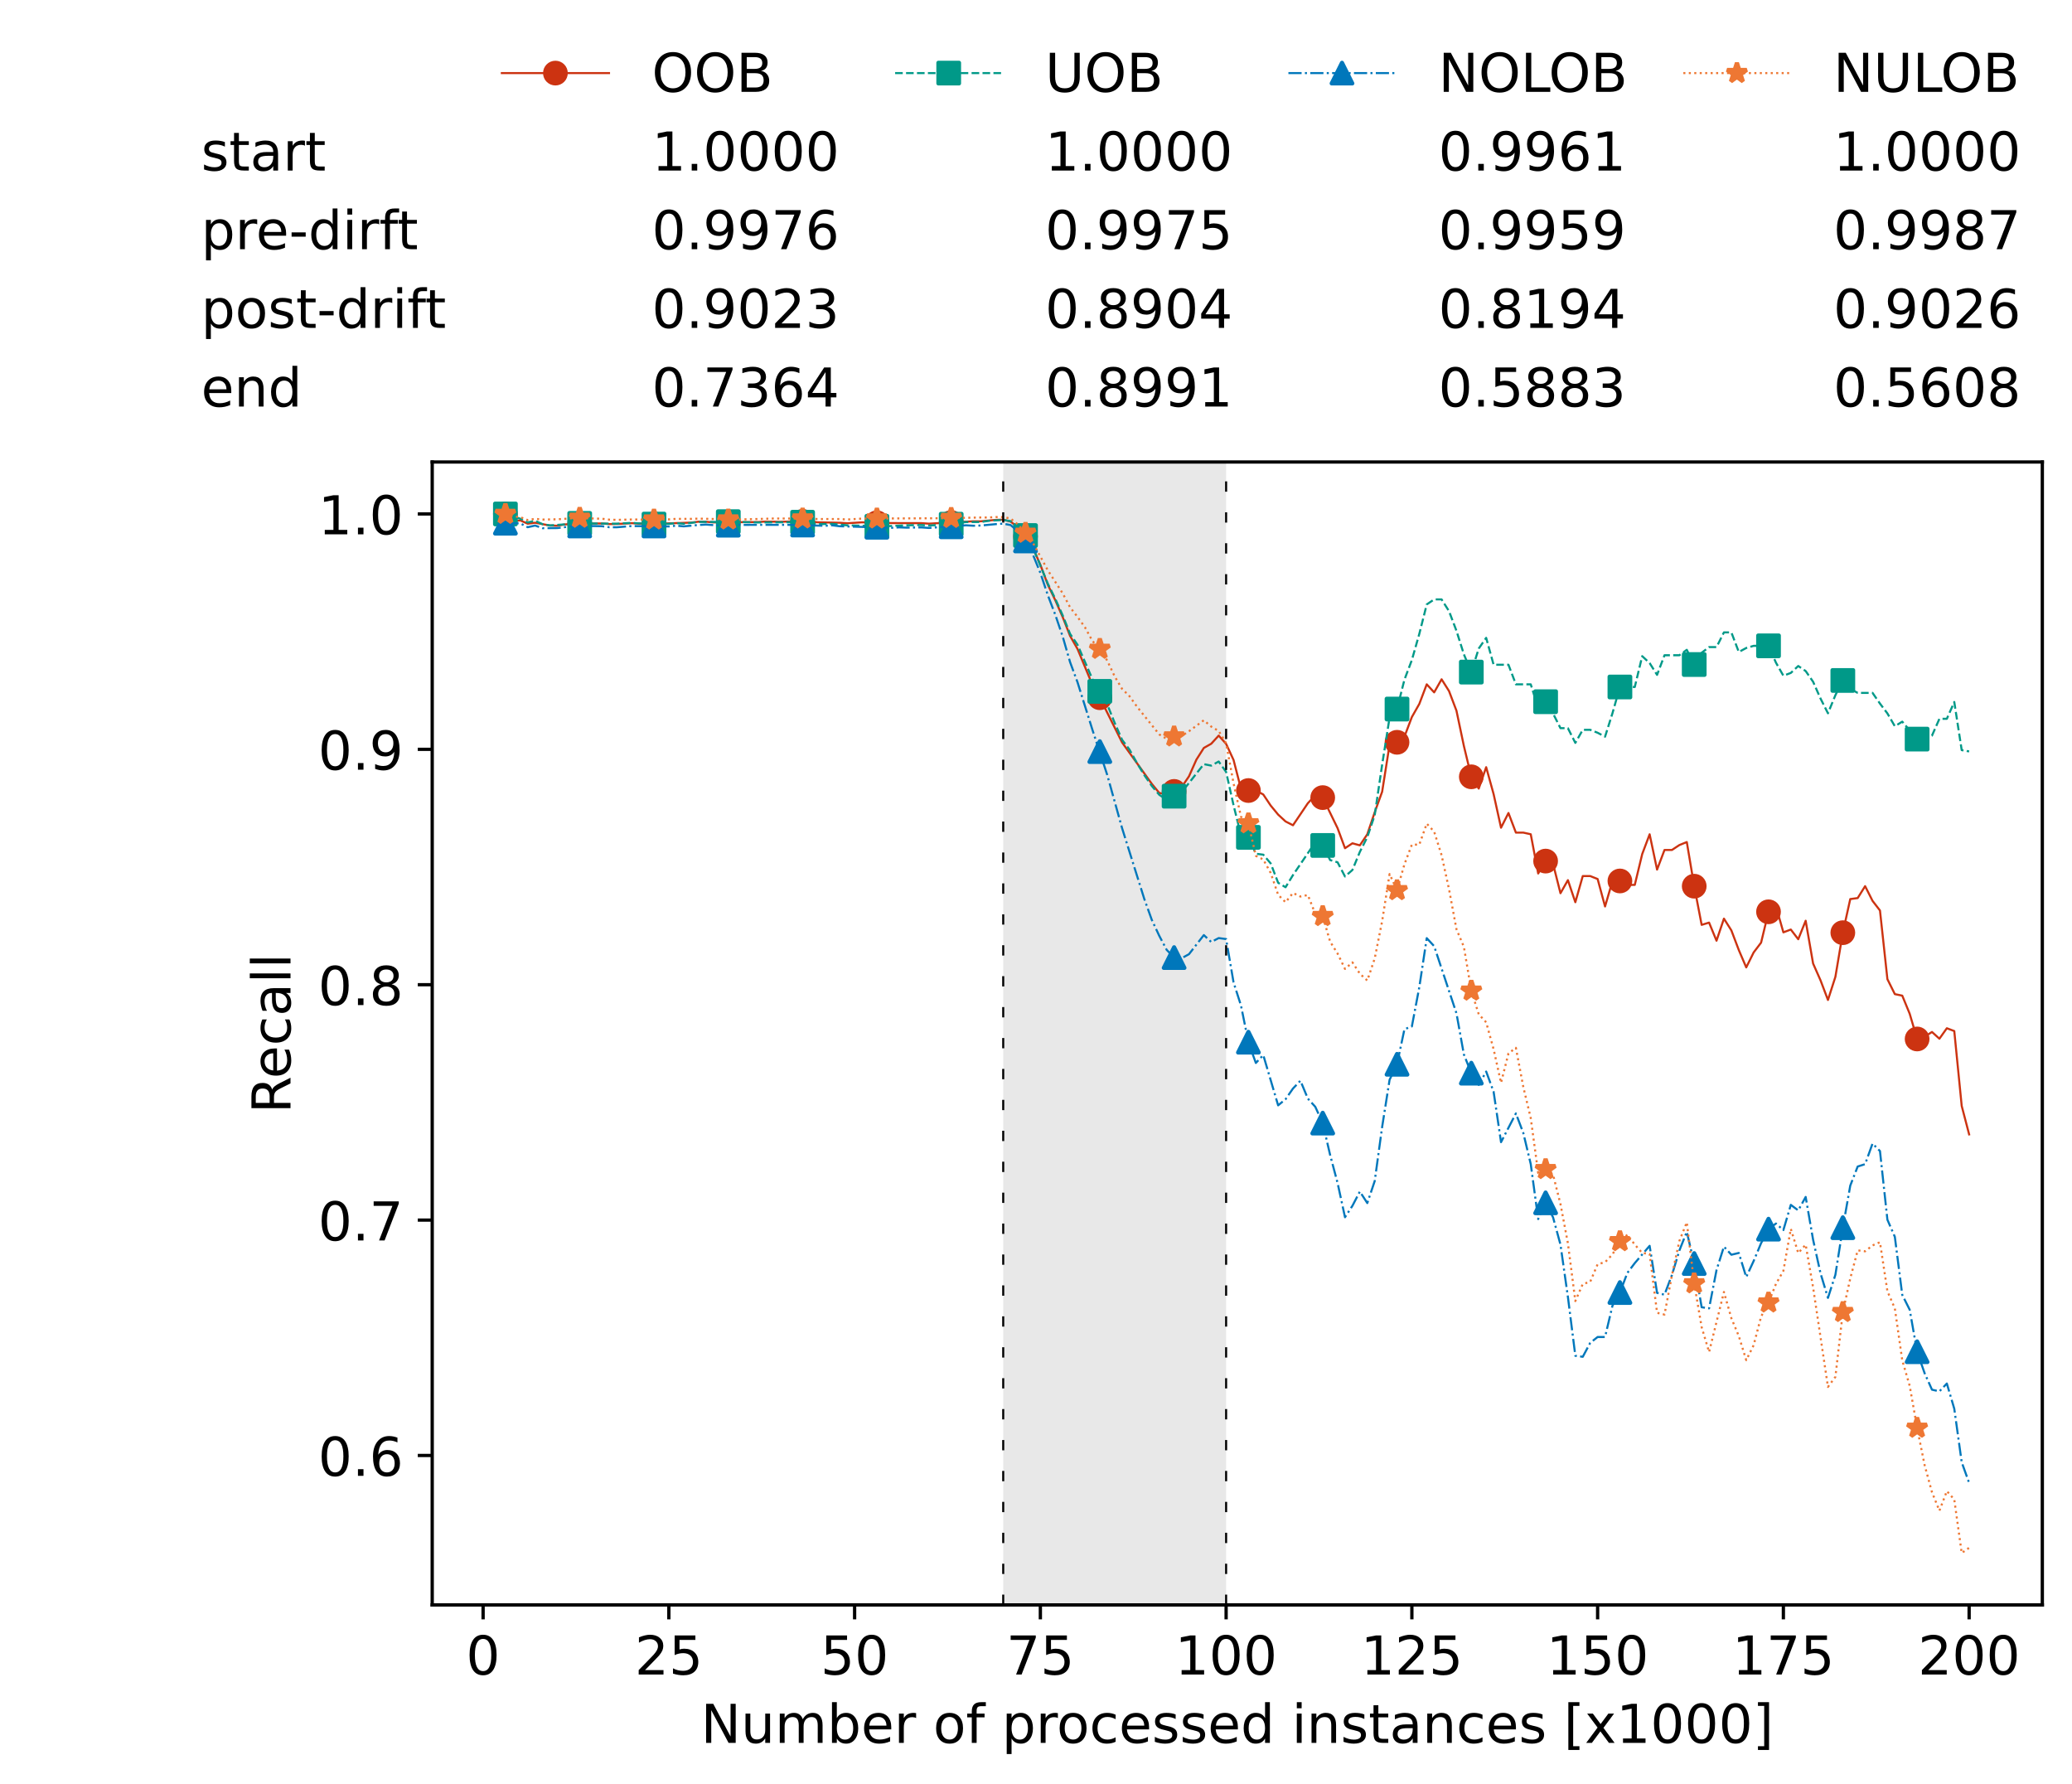 <?xml version="1.0" encoding="utf-8" standalone="no"?>
<!DOCTYPE svg PUBLIC "-//W3C//DTD SVG 1.1//EN"
  "http://www.w3.org/Graphics/SVG/1.1/DTD/svg11.dtd">
<!-- Created with matplotlib (https://matplotlib.org/) -->
<svg height="432.615pt" version="1.1" viewBox="0 0 502.65 432.615" width="502.65pt" xmlns="http://www.w3.org/2000/svg" xmlns:xlink="http://www.w3.org/1999/xlink">
 <defs>
  <style type="text/css">*{stroke-linecap:butt;stroke-linejoin:round;}</style>
 </defs>
 <g id="figure_1">
  <g id="patch_1">
   <path d="M 0 432.615 
L 502.65 432.615 
L 502.65 0 
L 0 0 
z
" style="fill:#ffffff;"/>
  </g>
  <g id="axes_1">
   <g id="patch_2">
    <path d="M 104.85 389.252 
L 495.45 389.252 
L 495.45 112.052 
L 104.85 112.052 
z
" style="fill:#ffffff;"/>
   </g>
   <g id="patch_3">
    <path clip-path="url(#pf4d37e03c2)" d="M 297.446 389.252 
L 297.446 112.052 
L 243.372 112.052 
L 243.372 389.252 
z
" style="fill:#d3d3d3;opacity:0.5;"/>
   </g>
   <g id="matplotlib.axis_1">
    <g id="xtick_1">
     <g id="line2d_1">
      <defs>
       <path d="M 0 0 
L 0 3.5 
" id="m4f9a8bacc8" style="stroke:#000000;stroke-width:0.8;"/>
      </defs>
      <g>
       <use style="stroke:#000000;stroke-width:0.8;" x="117.197" xlink:href="#m4f9a8bacc8" y="389.252"/>
      </g>
     </g>
     <g id="text_1">
      <!-- 0 -->
      <g transform="translate(113.061 406.13)scale(0.13 -0.13)">
       <defs>
        <path d="M 31.781 66.406 
Q 24.172 66.406 20.328 58.906 
Q 16.5 51.422 16.5 36.375 
Q 16.5 21.391 20.328 13.891 
Q 24.172 6.391 31.781 6.391 
Q 39.453 6.391 43.281 13.891 
Q 47.125 21.391 47.125 36.375 
Q 47.125 51.422 43.281 58.906 
Q 39.453 66.406 31.781 66.406 
z
M 31.781 74.219 
Q 44.047 74.219 50.516 64.516 
Q 56.984 54.828 56.984 36.375 
Q 56.984 17.969 50.516 8.266 
Q 44.047 -1.422 31.781 -1.422 
Q 19.531 -1.422 13.062 8.266 
Q 6.594 17.969 6.594 36.375 
Q 6.594 54.828 13.062 64.516 
Q 19.531 74.219 31.781 74.219 
z
" id="DejaVuSans-48"/>
       </defs>
       <use xlink:href="#DejaVuSans-48"/>
      </g>
     </g>
    </g>
    <g id="xtick_2">
     <g id="line2d_2">
      <g>
       <use style="stroke:#000000;stroke-width:0.8;" x="162.259" xlink:href="#m4f9a8bacc8" y="389.252"/>
      </g>
     </g>
     <g id="text_2">
      <!-- 25 -->
      <g transform="translate(153.988 406.13)scale(0.13 -0.13)">
       <defs>
        <path d="M 19.188 8.297 
L 53.609 8.297 
L 53.609 0 
L 7.328 0 
L 7.328 8.297 
Q 12.938 14.109 22.625 23.891 
Q 32.328 33.688 34.812 36.531 
Q 39.547 41.844 41.422 45.531 
Q 43.312 49.219 43.312 52.781 
Q 43.312 58.594 39.234 62.25 
Q 35.156 65.922 28.609 65.922 
Q 23.969 65.922 18.812 64.312 
Q 13.672 62.703 7.812 59.422 
L 7.812 69.391 
Q 13.766 71.781 18.938 73 
Q 24.125 74.219 28.422 74.219 
Q 39.75 74.219 46.484 68.547 
Q 53.219 62.891 53.219 53.422 
Q 53.219 48.922 51.531 44.891 
Q 49.859 40.875 45.406 35.406 
Q 44.188 33.984 37.641 27.219 
Q 31.109 20.453 19.188 8.297 
z
" id="DejaVuSans-50"/>
        <path d="M 10.797 72.906 
L 49.516 72.906 
L 49.516 64.594 
L 19.828 64.594 
L 19.828 46.734 
Q 21.969 47.469 24.109 47.828 
Q 26.266 48.188 28.422 48.188 
Q 40.625 48.188 47.75 41.5 
Q 54.891 34.812 54.891 23.391 
Q 54.891 11.625 47.562 5.094 
Q 40.234 -1.422 26.906 -1.422 
Q 22.312 -1.422 17.547 -0.641 
Q 12.797 0.141 7.719 1.703 
L 7.719 11.625 
Q 12.109 9.234 16.797 8.062 
Q 21.484 6.891 26.703 6.891 
Q 35.156 6.891 40.078 11.328 
Q 45.016 15.766 45.016 23.391 
Q 45.016 31 40.078 35.438 
Q 35.156 39.891 26.703 39.891 
Q 22.75 39.891 18.812 39.016 
Q 14.891 38.141 10.797 36.281 
z
" id="DejaVuSans-53"/>
       </defs>
       <use xlink:href="#DejaVuSans-50"/>
       <use x="63.623" xlink:href="#DejaVuSans-53"/>
      </g>
     </g>
    </g>
    <g id="xtick_3">
     <g id="line2d_3">
      <g>
       <use style="stroke:#000000;stroke-width:0.8;" x="207.322" xlink:href="#m4f9a8bacc8" y="389.252"/>
      </g>
     </g>
     <g id="text_3">
      <!-- 50 -->
      <g transform="translate(199.05 406.13)scale(0.13 -0.13)">
       <use xlink:href="#DejaVuSans-53"/>
       <use x="63.623" xlink:href="#DejaVuSans-48"/>
      </g>
     </g>
    </g>
    <g id="xtick_4">
     <g id="line2d_4">
      <g>
       <use style="stroke:#000000;stroke-width:0.8;" x="252.384" xlink:href="#m4f9a8bacc8" y="389.252"/>
      </g>
     </g>
     <g id="text_4">
      <!-- 75 -->
      <g transform="translate(244.113 406.13)scale(0.13 -0.13)">
       <defs>
        <path d="M 8.203 72.906 
L 55.078 72.906 
L 55.078 68.703 
L 28.609 0 
L 18.312 0 
L 43.219 64.594 
L 8.203 64.594 
z
" id="DejaVuSans-55"/>
       </defs>
       <use xlink:href="#DejaVuSans-55"/>
       <use x="63.623" xlink:href="#DejaVuSans-53"/>
      </g>
     </g>
    </g>
    <g id="xtick_5">
     <g id="line2d_5">
      <g>
       <use style="stroke:#000000;stroke-width:0.8;" x="297.446" xlink:href="#m4f9a8bacc8" y="389.252"/>
      </g>
     </g>
     <g id="text_5">
      <!-- 100 -->
      <g transform="translate(285.039 406.13)scale(0.13 -0.13)">
       <defs>
        <path d="M 12.406 8.297 
L 28.516 8.297 
L 28.516 63.922 
L 10.984 60.406 
L 10.984 69.391 
L 28.422 72.906 
L 38.281 72.906 
L 38.281 8.297 
L 54.391 8.297 
L 54.391 0 
L 12.406 0 
z
" id="DejaVuSans-49"/>
       </defs>
       <use xlink:href="#DejaVuSans-49"/>
       <use x="63.623" xlink:href="#DejaVuSans-48"/>
       <use x="127.246" xlink:href="#DejaVuSans-48"/>
      </g>
     </g>
    </g>
    <g id="xtick_6">
     <g id="line2d_6">
      <g>
       <use style="stroke:#000000;stroke-width:0.8;" x="342.509" xlink:href="#m4f9a8bacc8" y="389.252"/>
      </g>
     </g>
     <g id="text_6">
      <!-- 125 -->
      <g transform="translate(330.102 406.13)scale(0.13 -0.13)">
       <use xlink:href="#DejaVuSans-49"/>
       <use x="63.623" xlink:href="#DejaVuSans-50"/>
       <use x="127.246" xlink:href="#DejaVuSans-53"/>
      </g>
     </g>
    </g>
    <g id="xtick_7">
     <g id="line2d_7">
      <g>
       <use style="stroke:#000000;stroke-width:0.8;" x="387.571" xlink:href="#m4f9a8bacc8" y="389.252"/>
      </g>
     </g>
     <g id="text_7">
      <!-- 150 -->
      <g transform="translate(375.164 406.13)scale(0.13 -0.13)">
       <use xlink:href="#DejaVuSans-49"/>
       <use x="63.623" xlink:href="#DejaVuSans-53"/>
       <use x="127.246" xlink:href="#DejaVuSans-48"/>
      </g>
     </g>
    </g>
    <g id="xtick_8">
     <g id="line2d_8">
      <g>
       <use style="stroke:#000000;stroke-width:0.8;" x="432.633" xlink:href="#m4f9a8bacc8" y="389.252"/>
      </g>
     </g>
     <g id="text_8">
      <!-- 175 -->
      <g transform="translate(420.226 406.13)scale(0.13 -0.13)">
       <use xlink:href="#DejaVuSans-49"/>
       <use x="63.623" xlink:href="#DejaVuSans-55"/>
       <use x="127.246" xlink:href="#DejaVuSans-53"/>
      </g>
     </g>
    </g>
    <g id="xtick_9">
     <g id="line2d_9">
      <g>
       <use style="stroke:#000000;stroke-width:0.8;" x="477.695" xlink:href="#m4f9a8bacc8" y="389.252"/>
      </g>
     </g>
     <g id="text_9">
      <!-- 200 -->
      <g transform="translate(465.289 406.13)scale(0.13 -0.13)">
       <use xlink:href="#DejaVuSans-50"/>
       <use x="63.623" xlink:href="#DejaVuSans-48"/>
       <use x="127.246" xlink:href="#DejaVuSans-48"/>
      </g>
     </g>
    </g>
    <g id="text_10">
     <!-- Number of processed instances [x1000] -->
     <g transform="translate(170.025 422.711)scale(0.13 -0.13)">
      <defs>
       <path d="M 9.812 72.906 
L 23.094 72.906 
L 55.422 11.922 
L 55.422 72.906 
L 64.984 72.906 
L 64.984 0 
L 51.703 0 
L 19.391 60.984 
L 19.391 0 
L 9.812 0 
z
" id="DejaVuSans-78"/>
       <path d="M 8.5 21.578 
L 8.5 54.688 
L 17.484 54.688 
L 17.484 21.922 
Q 17.484 14.156 20.5 10.266 
Q 23.531 6.391 29.594 6.391 
Q 36.859 6.391 41.078 11.031 
Q 45.312 15.672 45.312 23.688 
L 45.312 54.688 
L 54.297 54.688 
L 54.297 0 
L 45.312 0 
L 45.312 8.406 
Q 42.047 3.422 37.719 1 
Q 33.406 -1.422 27.688 -1.422 
Q 18.266 -1.422 13.375 4.438 
Q 8.5 10.297 8.5 21.578 
z
M 31.109 56 
z
" id="DejaVuSans-117"/>
       <path d="M 52 44.188 
Q 55.375 50.25 60.062 53.125 
Q 64.75 56 71.094 56 
Q 79.641 56 84.281 50.016 
Q 88.922 44.047 88.922 33.016 
L 88.922 0 
L 79.891 0 
L 79.891 32.719 
Q 79.891 40.578 77.094 44.375 
Q 74.312 48.188 68.609 48.188 
Q 61.625 48.188 57.562 43.547 
Q 53.516 38.922 53.516 30.906 
L 53.516 0 
L 44.484 0 
L 44.484 32.719 
Q 44.484 40.625 41.703 44.406 
Q 38.922 48.188 33.109 48.188 
Q 26.219 48.188 22.156 43.531 
Q 18.109 38.875 18.109 30.906 
L 18.109 0 
L 9.078 0 
L 9.078 54.688 
L 18.109 54.688 
L 18.109 46.188 
Q 21.188 51.219 25.484 53.609 
Q 29.781 56 35.688 56 
Q 41.656 56 45.828 52.969 
Q 50 49.953 52 44.188 
z
" id="DejaVuSans-109"/>
       <path d="M 48.688 27.297 
Q 48.688 37.203 44.609 42.844 
Q 40.531 48.484 33.406 48.484 
Q 26.266 48.484 22.188 42.844 
Q 18.109 37.203 18.109 27.297 
Q 18.109 17.391 22.188 11.75 
Q 26.266 6.109 33.406 6.109 
Q 40.531 6.109 44.609 11.75 
Q 48.688 17.391 48.688 27.297 
z
M 18.109 46.391 
Q 20.953 51.266 25.266 53.625 
Q 29.594 56 35.594 56 
Q 45.562 56 51.781 48.094 
Q 58.016 40.188 58.016 27.297 
Q 58.016 14.406 51.781 6.484 
Q 45.562 -1.422 35.594 -1.422 
Q 29.594 -1.422 25.266 0.953 
Q 20.953 3.328 18.109 8.203 
L 18.109 0 
L 9.078 0 
L 9.078 75.984 
L 18.109 75.984 
z
" id="DejaVuSans-98"/>
       <path d="M 56.203 29.594 
L 56.203 25.203 
L 14.891 25.203 
Q 15.484 15.922 20.484 11.062 
Q 25.484 6.203 34.422 6.203 
Q 39.594 6.203 44.453 7.469 
Q 49.312 8.734 54.109 11.281 
L 54.109 2.781 
Q 49.266 0.734 44.188 -0.344 
Q 39.109 -1.422 33.891 -1.422 
Q 20.797 -1.422 13.156 6.188 
Q 5.516 13.812 5.516 26.812 
Q 5.516 40.234 12.766 48.109 
Q 20.016 56 32.328 56 
Q 43.359 56 49.781 48.891 
Q 56.203 41.797 56.203 29.594 
z
M 47.219 32.234 
Q 47.125 39.594 43.094 43.984 
Q 39.062 48.391 32.422 48.391 
Q 24.906 48.391 20.391 44.141 
Q 15.875 39.891 15.188 32.172 
z
" id="DejaVuSans-101"/>
       <path d="M 41.109 46.297 
Q 39.594 47.172 37.812 47.578 
Q 36.031 48 33.891 48 
Q 26.266 48 22.188 43.047 
Q 18.109 38.094 18.109 28.812 
L 18.109 0 
L 9.078 0 
L 9.078 54.688 
L 18.109 54.688 
L 18.109 46.188 
Q 20.953 51.172 25.484 53.578 
Q 30.031 56 36.531 56 
Q 37.453 56 38.578 55.875 
Q 39.703 55.766 41.062 55.516 
z
" id="DejaVuSans-114"/>
       <path id="DejaVuSans-32"/>
       <path d="M 30.609 48.391 
Q 23.391 48.391 19.188 42.75 
Q 14.984 37.109 14.984 27.297 
Q 14.984 17.484 19.156 11.844 
Q 23.344 6.203 30.609 6.203 
Q 37.797 6.203 41.984 11.859 
Q 46.188 17.531 46.188 27.297 
Q 46.188 37.016 41.984 42.703 
Q 37.797 48.391 30.609 48.391 
z
M 30.609 56 
Q 42.328 56 49.016 48.375 
Q 55.719 40.766 55.719 27.297 
Q 55.719 13.875 49.016 6.219 
Q 42.328 -1.422 30.609 -1.422 
Q 18.844 -1.422 12.172 6.219 
Q 5.516 13.875 5.516 27.297 
Q 5.516 40.766 12.172 48.375 
Q 18.844 56 30.609 56 
z
" id="DejaVuSans-111"/>
       <path d="M 37.109 75.984 
L 37.109 68.5 
L 28.516 68.5 
Q 23.688 68.5 21.797 66.547 
Q 19.922 64.594 19.922 59.516 
L 19.922 54.688 
L 34.719 54.688 
L 34.719 47.703 
L 19.922 47.703 
L 19.922 0 
L 10.891 0 
L 10.891 47.703 
L 2.297 47.703 
L 2.297 54.688 
L 10.891 54.688 
L 10.891 58.5 
Q 10.891 67.625 15.141 71.797 
Q 19.391 75.984 28.609 75.984 
z
" id="DejaVuSans-102"/>
       <path d="M 18.109 8.203 
L 18.109 -20.797 
L 9.078 -20.797 
L 9.078 54.688 
L 18.109 54.688 
L 18.109 46.391 
Q 20.953 51.266 25.266 53.625 
Q 29.594 56 35.594 56 
Q 45.562 56 51.781 48.094 
Q 58.016 40.188 58.016 27.297 
Q 58.016 14.406 51.781 6.484 
Q 45.562 -1.422 35.594 -1.422 
Q 29.594 -1.422 25.266 0.953 
Q 20.953 3.328 18.109 8.203 
z
M 48.688 27.297 
Q 48.688 37.203 44.609 42.844 
Q 40.531 48.484 33.406 48.484 
Q 26.266 48.484 22.188 42.844 
Q 18.109 37.203 18.109 27.297 
Q 18.109 17.391 22.188 11.75 
Q 26.266 6.109 33.406 6.109 
Q 40.531 6.109 44.609 11.75 
Q 48.688 17.391 48.688 27.297 
z
" id="DejaVuSans-112"/>
       <path d="M 48.781 52.594 
L 48.781 44.188 
Q 44.969 46.297 41.141 47.344 
Q 37.312 48.391 33.406 48.391 
Q 24.656 48.391 19.812 42.844 
Q 14.984 37.312 14.984 27.297 
Q 14.984 17.281 19.812 11.734 
Q 24.656 6.203 33.406 6.203 
Q 37.312 6.203 41.141 7.25 
Q 44.969 8.297 48.781 10.406 
L 48.781 2.094 
Q 45.016 0.344 40.984 -0.531 
Q 36.969 -1.422 32.422 -1.422 
Q 20.062 -1.422 12.781 6.344 
Q 5.516 14.109 5.516 27.297 
Q 5.516 40.672 12.859 48.328 
Q 20.219 56 33.016 56 
Q 37.156 56 41.109 55.141 
Q 45.062 54.297 48.781 52.594 
z
" id="DejaVuSans-99"/>
       <path d="M 44.281 53.078 
L 44.281 44.578 
Q 40.484 46.531 36.375 47.5 
Q 32.281 48.484 27.875 48.484 
Q 21.188 48.484 17.844 46.438 
Q 14.5 44.391 14.5 40.281 
Q 14.5 37.156 16.891 35.375 
Q 19.281 33.594 26.516 31.984 
L 29.594 31.297 
Q 39.156 29.25 43.188 25.516 
Q 47.219 21.781 47.219 15.094 
Q 47.219 7.469 41.188 3.016 
Q 35.156 -1.422 24.609 -1.422 
Q 20.219 -1.422 15.453 -0.562 
Q 10.688 0.297 5.422 2 
L 5.422 11.281 
Q 10.406 8.688 15.234 7.391 
Q 20.062 6.109 24.812 6.109 
Q 31.156 6.109 34.562 8.281 
Q 37.984 10.453 37.984 14.406 
Q 37.984 18.062 35.516 20.016 
Q 33.062 21.969 24.703 23.781 
L 21.578 24.516 
Q 13.234 26.266 9.516 29.906 
Q 5.812 33.547 5.812 39.891 
Q 5.812 47.609 11.281 51.797 
Q 16.75 56 26.812 56 
Q 31.781 56 36.172 55.266 
Q 40.578 54.547 44.281 53.078 
z
" id="DejaVuSans-115"/>
       <path d="M 45.406 46.391 
L 45.406 75.984 
L 54.391 75.984 
L 54.391 0 
L 45.406 0 
L 45.406 8.203 
Q 42.578 3.328 38.25 0.953 
Q 33.938 -1.422 27.875 -1.422 
Q 17.969 -1.422 11.734 6.484 
Q 5.516 14.406 5.516 27.297 
Q 5.516 40.188 11.734 48.094 
Q 17.969 56 27.875 56 
Q 33.938 56 38.25 53.625 
Q 42.578 51.266 45.406 46.391 
z
M 14.797 27.297 
Q 14.797 17.391 18.875 11.75 
Q 22.953 6.109 30.078 6.109 
Q 37.203 6.109 41.297 11.75 
Q 45.406 17.391 45.406 27.297 
Q 45.406 37.203 41.297 42.844 
Q 37.203 48.484 30.078 48.484 
Q 22.953 48.484 18.875 42.844 
Q 14.797 37.203 14.797 27.297 
z
" id="DejaVuSans-100"/>
       <path d="M 9.422 54.688 
L 18.406 54.688 
L 18.406 0 
L 9.422 0 
z
M 9.422 75.984 
L 18.406 75.984 
L 18.406 64.594 
L 9.422 64.594 
z
" id="DejaVuSans-105"/>
       <path d="M 54.891 33.016 
L 54.891 0 
L 45.906 0 
L 45.906 32.719 
Q 45.906 40.484 42.875 44.328 
Q 39.844 48.188 33.797 48.188 
Q 26.516 48.188 22.312 43.547 
Q 18.109 38.922 18.109 30.906 
L 18.109 0 
L 9.078 0 
L 9.078 54.688 
L 18.109 54.688 
L 18.109 46.188 
Q 21.344 51.125 25.703 53.562 
Q 30.078 56 35.797 56 
Q 45.219 56 50.047 50.172 
Q 54.891 44.344 54.891 33.016 
z
" id="DejaVuSans-110"/>
       <path d="M 18.312 70.219 
L 18.312 54.688 
L 36.812 54.688 
L 36.812 47.703 
L 18.312 47.703 
L 18.312 18.016 
Q 18.312 11.328 20.141 9.422 
Q 21.969 7.516 27.594 7.516 
L 36.812 7.516 
L 36.812 0 
L 27.594 0 
Q 17.188 0 13.234 3.875 
Q 9.281 7.766 9.281 18.016 
L 9.281 47.703 
L 2.688 47.703 
L 2.688 54.688 
L 9.281 54.688 
L 9.281 70.219 
z
" id="DejaVuSans-116"/>
       <path d="M 34.281 27.484 
Q 23.391 27.484 19.188 25 
Q 14.984 22.516 14.984 16.5 
Q 14.984 11.719 18.141 8.906 
Q 21.297 6.109 26.703 6.109 
Q 34.188 6.109 38.703 11.406 
Q 43.219 16.703 43.219 25.484 
L 43.219 27.484 
z
M 52.203 31.203 
L 52.203 0 
L 43.219 0 
L 43.219 8.297 
Q 40.141 3.328 35.547 0.953 
Q 30.953 -1.422 24.312 -1.422 
Q 15.922 -1.422 10.953 3.297 
Q 6 8.016 6 15.922 
Q 6 25.141 12.172 29.828 
Q 18.359 34.516 30.609 34.516 
L 43.219 34.516 
L 43.219 35.406 
Q 43.219 41.609 39.141 45 
Q 35.062 48.391 27.688 48.391 
Q 23 48.391 18.547 47.266 
Q 14.109 46.141 10.016 43.891 
L 10.016 52.203 
Q 14.938 54.109 19.578 55.047 
Q 24.219 56 28.609 56 
Q 40.484 56 46.344 49.844 
Q 52.203 43.703 52.203 31.203 
z
" id="DejaVuSans-97"/>
       <path d="M 8.594 75.984 
L 29.297 75.984 
L 29.297 69 
L 17.578 69 
L 17.578 -6.203 
L 29.297 -6.203 
L 29.297 -13.188 
L 8.594 -13.188 
z
" id="DejaVuSans-91"/>
       <path d="M 54.891 54.688 
L 35.109 28.078 
L 55.906 0 
L 45.312 0 
L 29.391 21.484 
L 13.484 0 
L 2.875 0 
L 24.125 28.609 
L 4.688 54.688 
L 15.281 54.688 
L 29.781 35.203 
L 44.281 54.688 
z
" id="DejaVuSans-120"/>
       <path d="M 30.422 75.984 
L 30.422 -13.188 
L 9.719 -13.188 
L 9.719 -6.203 
L 21.391 -6.203 
L 21.391 69 
L 9.719 69 
L 9.719 75.984 
z
" id="DejaVuSans-93"/>
      </defs>
      <use xlink:href="#DejaVuSans-78"/>
      <use x="74.805" xlink:href="#DejaVuSans-117"/>
      <use x="138.184" xlink:href="#DejaVuSans-109"/>
      <use x="235.596" xlink:href="#DejaVuSans-98"/>
      <use x="299.072" xlink:href="#DejaVuSans-101"/>
      <use x="360.596" xlink:href="#DejaVuSans-114"/>
      <use x="401.709" xlink:href="#DejaVuSans-32"/>
      <use x="433.496" xlink:href="#DejaVuSans-111"/>
      <use x="494.678" xlink:href="#DejaVuSans-102"/>
      <use x="529.883" xlink:href="#DejaVuSans-32"/>
      <use x="561.67" xlink:href="#DejaVuSans-112"/>
      <use x="625.146" xlink:href="#DejaVuSans-114"/>
      <use x="664.01" xlink:href="#DejaVuSans-111"/>
      <use x="725.191" xlink:href="#DejaVuSans-99"/>
      <use x="780.172" xlink:href="#DejaVuSans-101"/>
      <use x="841.695" xlink:href="#DejaVuSans-115"/>
      <use x="893.795" xlink:href="#DejaVuSans-115"/>
      <use x="945.895" xlink:href="#DejaVuSans-101"/>
      <use x="1007.418" xlink:href="#DejaVuSans-100"/>
      <use x="1070.895" xlink:href="#DejaVuSans-32"/>
      <use x="1102.682" xlink:href="#DejaVuSans-105"/>
      <use x="1130.465" xlink:href="#DejaVuSans-110"/>
      <use x="1193.844" xlink:href="#DejaVuSans-115"/>
      <use x="1245.943" xlink:href="#DejaVuSans-116"/>
      <use x="1285.152" xlink:href="#DejaVuSans-97"/>
      <use x="1346.432" xlink:href="#DejaVuSans-110"/>
      <use x="1409.811" xlink:href="#DejaVuSans-99"/>
      <use x="1464.791" xlink:href="#DejaVuSans-101"/>
      <use x="1526.314" xlink:href="#DejaVuSans-115"/>
      <use x="1578.414" xlink:href="#DejaVuSans-32"/>
      <use x="1610.201" xlink:href="#DejaVuSans-91"/>
      <use x="1649.215" xlink:href="#DejaVuSans-120"/>
      <use x="1708.395" xlink:href="#DejaVuSans-49"/>
      <use x="1772.018" xlink:href="#DejaVuSans-48"/>
      <use x="1835.641" xlink:href="#DejaVuSans-48"/>
      <use x="1899.264" xlink:href="#DejaVuSans-48"/>
      <use x="1962.887" xlink:href="#DejaVuSans-93"/>
     </g>
    </g>
   </g>
   <g id="matplotlib.axis_2">
    <g id="ytick_1">
     <g id="line2d_10">
      <defs>
       <path d="M 0 0 
L -3.5 0 
" id="mba1254718e" style="stroke:#000000;stroke-width:0.8;"/>
      </defs>
      <g>
       <use style="stroke:#000000;stroke-width:0.8;" x="104.85" xlink:href="#mba1254718e" y="353.002"/>
      </g>
     </g>
     <g id="text_11">
      <!-- 0.6 -->
      <g transform="translate(77.176 357.941)scale(0.13 -0.13)">
       <defs>
        <path d="M 10.688 12.406 
L 21 12.406 
L 21 0 
L 10.688 0 
z
" id="DejaVuSans-46"/>
        <path d="M 33.016 40.375 
Q 26.375 40.375 22.484 35.828 
Q 18.609 31.297 18.609 23.391 
Q 18.609 15.531 22.484 10.953 
Q 26.375 6.391 33.016 6.391 
Q 39.656 6.391 43.531 10.953 
Q 47.406 15.531 47.406 23.391 
Q 47.406 31.297 43.531 35.828 
Q 39.656 40.375 33.016 40.375 
z
M 52.594 71.297 
L 52.594 62.312 
Q 48.875 64.062 45.094 64.984 
Q 41.312 65.922 37.594 65.922 
Q 27.828 65.922 22.672 59.328 
Q 17.531 52.734 16.797 39.406 
Q 19.672 43.656 24.016 45.922 
Q 28.375 48.188 33.594 48.188 
Q 44.578 48.188 50.953 41.516 
Q 57.328 34.859 57.328 23.391 
Q 57.328 12.156 50.688 5.359 
Q 44.047 -1.422 33.016 -1.422 
Q 20.359 -1.422 13.672 8.266 
Q 6.984 17.969 6.984 36.375 
Q 6.984 53.656 15.188 63.938 
Q 23.391 74.219 37.203 74.219 
Q 40.922 74.219 44.703 73.484 
Q 48.484 72.75 52.594 71.297 
z
" id="DejaVuSans-54"/>
       </defs>
       <use xlink:href="#DejaVuSans-48"/>
       <use x="63.623" xlink:href="#DejaVuSans-46"/>
       <use x="95.41" xlink:href="#DejaVuSans-54"/>
      </g>
     </g>
    </g>
    <g id="ytick_2">
     <g id="line2d_11">
      <g>
       <use style="stroke:#000000;stroke-width:0.8;" x="104.85" xlink:href="#mba1254718e" y="295.915"/>
      </g>
     </g>
     <g id="text_12">
      <!-- 0.7 -->
      <g transform="translate(77.176 300.854)scale(0.13 -0.13)">
       <use xlink:href="#DejaVuSans-48"/>
       <use x="63.623" xlink:href="#DejaVuSans-46"/>
       <use x="95.41" xlink:href="#DejaVuSans-55"/>
      </g>
     </g>
    </g>
    <g id="ytick_3">
     <g id="line2d_12">
      <g>
       <use style="stroke:#000000;stroke-width:0.8;" x="104.85" xlink:href="#mba1254718e" y="238.827"/>
      </g>
     </g>
     <g id="text_13">
      <!-- 0.8 -->
      <g transform="translate(77.176 243.766)scale(0.13 -0.13)">
       <defs>
        <path d="M 31.781 34.625 
Q 24.75 34.625 20.719 30.859 
Q 16.703 27.094 16.703 20.516 
Q 16.703 13.922 20.719 10.156 
Q 24.75 6.391 31.781 6.391 
Q 38.812 6.391 42.859 10.172 
Q 46.922 13.969 46.922 20.516 
Q 46.922 27.094 42.891 30.859 
Q 38.875 34.625 31.781 34.625 
z
M 21.922 38.812 
Q 15.578 40.375 12.031 44.719 
Q 8.5 49.078 8.5 55.328 
Q 8.5 64.062 14.719 69.141 
Q 20.953 74.219 31.781 74.219 
Q 42.672 74.219 48.875 69.141 
Q 55.078 64.062 55.078 55.328 
Q 55.078 49.078 51.531 44.719 
Q 48 40.375 41.703 38.812 
Q 48.828 37.156 52.797 32.312 
Q 56.781 27.484 56.781 20.516 
Q 56.781 9.906 50.312 4.234 
Q 43.844 -1.422 31.781 -1.422 
Q 19.734 -1.422 13.25 4.234 
Q 6.781 9.906 6.781 20.516 
Q 6.781 27.484 10.781 32.312 
Q 14.797 37.156 21.922 38.812 
z
M 18.312 54.391 
Q 18.312 48.734 21.844 45.562 
Q 25.391 42.391 31.781 42.391 
Q 38.141 42.391 41.719 45.562 
Q 45.312 48.734 45.312 54.391 
Q 45.312 60.062 41.719 63.234 
Q 38.141 66.406 31.781 66.406 
Q 25.391 66.406 21.844 63.234 
Q 18.312 60.062 18.312 54.391 
z
" id="DejaVuSans-56"/>
       </defs>
       <use xlink:href="#DejaVuSans-48"/>
       <use x="63.623" xlink:href="#DejaVuSans-46"/>
       <use x="95.41" xlink:href="#DejaVuSans-56"/>
      </g>
     </g>
    </g>
    <g id="ytick_4">
     <g id="line2d_13">
      <g>
       <use style="stroke:#000000;stroke-width:0.8;" x="104.85" xlink:href="#mba1254718e" y="181.739"/>
      </g>
     </g>
     <g id="text_14">
      <!-- 0.9 -->
      <g transform="translate(77.176 186.678)scale(0.13 -0.13)">
       <defs>
        <path d="M 10.984 1.516 
L 10.984 10.5 
Q 14.703 8.734 18.5 7.812 
Q 22.312 6.891 25.984 6.891 
Q 35.75 6.891 40.891 13.453 
Q 46.047 20.016 46.781 33.406 
Q 43.953 29.203 39.594 26.953 
Q 35.25 24.703 29.984 24.703 
Q 19.047 24.703 12.672 31.312 
Q 6.297 37.938 6.297 49.422 
Q 6.297 60.641 12.938 67.422 
Q 19.578 74.219 30.609 74.219 
Q 43.266 74.219 49.922 64.516 
Q 56.594 54.828 56.594 36.375 
Q 56.594 19.141 48.406 8.859 
Q 40.234 -1.422 26.422 -1.422 
Q 22.703 -1.422 18.891 -0.688 
Q 15.094 0.047 10.984 1.516 
z
M 30.609 32.422 
Q 37.25 32.422 41.125 36.953 
Q 45.016 41.5 45.016 49.422 
Q 45.016 57.281 41.125 61.844 
Q 37.25 66.406 30.609 66.406 
Q 23.969 66.406 20.094 61.844 
Q 16.219 57.281 16.219 49.422 
Q 16.219 41.5 20.094 36.953 
Q 23.969 32.422 30.609 32.422 
z
" id="DejaVuSans-57"/>
       </defs>
       <use xlink:href="#DejaVuSans-48"/>
       <use x="63.623" xlink:href="#DejaVuSans-46"/>
       <use x="95.41" xlink:href="#DejaVuSans-57"/>
      </g>
     </g>
    </g>
    <g id="ytick_5">
     <g id="line2d_14">
      <g>
       <use style="stroke:#000000;stroke-width:0.8;" x="104.85" xlink:href="#mba1254718e" y="124.652"/>
      </g>
     </g>
     <g id="text_15">
      <!-- 1.0 -->
      <g transform="translate(77.176 129.591)scale(0.13 -0.13)">
       <use xlink:href="#DejaVuSans-49"/>
       <use x="63.623" xlink:href="#DejaVuSans-46"/>
       <use x="95.41" xlink:href="#DejaVuSans-48"/>
      </g>
     </g>
    </g>
    <g id="text_16">
     <!-- Recall -->
     <g transform="translate(70.472 270.044)rotate(-90)scale(0.13 -0.13)">
      <defs>
       <path d="M 44.391 34.188 
Q 47.562 33.109 50.562 29.594 
Q 53.562 26.078 56.594 19.922 
L 66.609 0 
L 56 0 
L 46.688 18.703 
Q 43.062 26.031 39.672 28.422 
Q 36.281 30.812 30.422 30.812 
L 19.672 30.812 
L 19.672 0 
L 9.812 0 
L 9.812 72.906 
L 32.078 72.906 
Q 44.578 72.906 50.734 67.672 
Q 56.891 62.453 56.891 51.906 
Q 56.891 45.016 53.688 40.469 
Q 50.484 35.938 44.391 34.188 
z
M 19.672 64.797 
L 19.672 38.922 
L 32.078 38.922 
Q 39.203 38.922 42.844 42.219 
Q 46.484 45.516 46.484 51.906 
Q 46.484 58.297 42.844 61.547 
Q 39.203 64.797 32.078 64.797 
z
" id="DejaVuSans-82"/>
       <path d="M 9.422 75.984 
L 18.406 75.984 
L 18.406 0 
L 9.422 0 
z
" id="DejaVuSans-108"/>
      </defs>
      <use xlink:href="#DejaVuSans-82"/>
      <use x="64.982" xlink:href="#DejaVuSans-101"/>
      <use x="126.506" xlink:href="#DejaVuSans-99"/>
      <use x="181.486" xlink:href="#DejaVuSans-97"/>
      <use x="242.766" xlink:href="#DejaVuSans-108"/>
      <use x="270.549" xlink:href="#DejaVuSans-108"/>
     </g>
    </g>
   </g>
   <g id="line2d_15"/>
   <g id="line2d_16"/>
   <g id="line2d_17"/>
   <g id="line2d_18"/>
   <g id="line2d_19"/>
   <g id="line2d_20">
    <path clip-path="url(#pf4d37e03c2)" d="M 122.605 124.652 
L 124.407 126.417 
L 126.21 126.205 
L 128.012 127.019 
L 129.815 126.783 
L 133.419 127.457 
L 135.222 127.511 
L 137.024 127.193 
L 140.629 126.949 
L 146.037 126.963 
L 147.839 127.105 
L 149.642 127.091 
L 153.247 126.884 
L 155.049 126.997 
L 156.852 126.937 
L 158.654 127.053 
L 167.667 126.751 
L 169.469 126.524 
L 171.272 126.533 
L 173.074 126.702 
L 183.889 126.607 
L 185.692 126.496 
L 189.297 126.555 
L 192.902 126.445 
L 196.507 126.443 
L 198.309 126.675 
L 203.717 126.788 
L 205.519 126.905 
L 209.124 126.683 
L 212.729 126.789 
L 216.334 126.865 
L 219.939 126.881 
L 223.544 126.883 
L 225.347 127.006 
L 236.162 126.429 
L 237.964 126.43 
L 241.569 126.091 
L 243.372 126.033 
L 245.174 126.509 
L 246.976 127.916 
L 248.779 130.117 
L 250.581 132.894 
L 252.384 136.969 
L 254.186 141.803 
L 255.989 145.546 
L 257.791 149.643 
L 259.594 154.231 
L 261.396 157.397 
L 265.001 166.068 
L 266.804 169.219 
L 272.211 180.073 
L 279.421 190.114 
L 281.224 192.313 
L 283.026 192.675 
L 284.829 191.944 
L 286.631 190.937 
L 288.434 188.289 
L 290.236 184.241 
L 292.039 181.403 
L 293.841 180.379 
L 295.644 178.408 
L 297.446 180.412 
L 299.249 184.317 
L 301.051 191.315 
L 302.854 191.732 
L 304.656 191.704 
L 306.459 192.692 
L 308.261 195.381 
L 310.064 197.566 
L 311.866 199.232 
L 313.669 200.154 
L 317.274 194.81 
L 319.076 192.879 
L 320.879 193.448 
L 324.484 200.858 
L 326.286 205.719 
L 328.089 204.529 
L 329.891 205.023 
L 331.694 202.347 
L 333.496 196.995 
L 335.299 192.012 
L 337.101 180.594 
L 338.904 180.031 
L 340.706 178.658 
L 342.509 173.901 
L 344.311 170.729 
L 346.114 165.972 
L 347.916 167.924 
L 349.719 164.752 
L 351.521 167.607 
L 353.324 172.364 
L 355.126 180.927 
L 356.928 188.403 
L 358.731 191.257 
L 360.533 186.068 
L 362.336 192.592 
L 364.138 200.747 
L 365.941 197.179 
L 367.743 201.937 
L 369.546 201.937 
L 371.348 202.333 
L 373.151 211.848 
L 374.953 208.843 
L 376.756 209.502 
L 378.558 216.638 
L 380.361 213.466 
L 382.163 218.818 
L 383.966 212.475 
L 385.768 212.475 
L 387.571 213.189 
L 389.373 219.849 
L 391.176 213.664 
L 392.978 213.664 
L 394.781 214.616 
L 396.583 214.616 
L 398.386 207.14 
L 400.188 202.343 
L 401.991 210.906 
L 403.793 206.149 
L 405.596 206.149 
L 407.398 204.959 
L 409.201 204.227 
L 411.003 214.931 
L 412.806 224.31 
L 414.608 223.761 
L 416.411 228.152 
L 418.213 222.8 
L 420.016 225.655 
L 421.818 230.412 
L 423.621 234.629 
L 425.423 230.996 
L 427.226 228.617 
L 429.028 221.142 
L 430.831 219.782 
L 432.633 226.125 
L 434.436 225.446 
L 436.238 227.796 
L 438.041 223.311 
L 439.843 233.691 
L 441.646 237.768 
L 443.448 242.526 
L 445.251 236.914 
L 447.053 226.21 
L 448.856 218.055 
L 450.658 217.811 
L 452.461 214.922 
L 454.263 218.49 
L 456.066 220.825 
L 457.868 237.476 
L 459.671 241.109 
L 461.473 241.48 
L 463.276 245.871 
L 465.078 251.987 
L 466.881 251.444 
L 468.683 250.29 
L 470.485 251.922 
L 472.288 249.384 
L 474.09 250.064 
L 475.893 268.228 
L 477.695 275.129 
L 477.695 275.129 
" style="fill:none;stroke:#cc3311;stroke-linecap:square;stroke-width:0.5;"/>
    <defs>
     <path d="M 0 2.5 
C 0.663 2.5 1.299 2.237 1.768 1.768 
C 2.237 1.299 2.5 0.663 2.5 0 
C 2.5 -0.663 2.237 -1.299 1.768 -1.768 
C 1.299 -2.237 0.663 -2.5 0 -2.5 
C -0.663 -2.5 -1.299 -2.237 -1.768 -1.768 
C -2.237 -1.299 -2.5 -0.663 -2.5 0 
C -2.5 0.663 -2.237 1.299 -1.768 1.768 
C -1.299 2.237 -0.663 2.5 0 2.5 
z
" id="m99c7b72cf8" style="stroke:#cc3311;"/>
    </defs>
    <g clip-path="url(#pf4d37e03c2)">
     <use style="fill:#cc3311;stroke:#cc3311;" x="122.605" xlink:href="#m99c7b72cf8" y="124.652"/>
     <use style="fill:#cc3311;stroke:#cc3311;" x="140.629" xlink:href="#m99c7b72cf8" y="126.949"/>
     <use style="fill:#cc3311;stroke:#cc3311;" x="158.654" xlink:href="#m99c7b72cf8" y="127.053"/>
     <use style="fill:#cc3311;stroke:#cc3311;" x="176.679" xlink:href="#m99c7b72cf8" y="126.637"/>
     <use style="fill:#cc3311;stroke:#cc3311;" x="194.704" xlink:href="#m99c7b72cf8" y="126.441"/>
     <use style="fill:#cc3311;stroke:#cc3311;" x="212.729" xlink:href="#m99c7b72cf8" y="126.789"/>
     <use style="fill:#cc3311;stroke:#cc3311;" x="230.754" xlink:href="#m99c7b72cf8" y="126.728"/>
     <use style="fill:#cc3311;stroke:#cc3311;" x="248.779" xlink:href="#m99c7b72cf8" y="130.117"/>
     <use style="fill:#cc3311;stroke:#cc3311;" x="266.804" xlink:href="#m99c7b72cf8" y="169.219"/>
     <use style="fill:#cc3311;stroke:#cc3311;" x="284.829" xlink:href="#m99c7b72cf8" y="191.944"/>
     <use style="fill:#cc3311;stroke:#cc3311;" x="302.854" xlink:href="#m99c7b72cf8" y="191.732"/>
     <use style="fill:#cc3311;stroke:#cc3311;" x="320.879" xlink:href="#m99c7b72cf8" y="193.448"/>
     <use style="fill:#cc3311;stroke:#cc3311;" x="338.904" xlink:href="#m99c7b72cf8" y="180.031"/>
     <use style="fill:#cc3311;stroke:#cc3311;" x="356.928" xlink:href="#m99c7b72cf8" y="188.403"/>
     <use style="fill:#cc3311;stroke:#cc3311;" x="374.953" xlink:href="#m99c7b72cf8" y="208.843"/>
     <use style="fill:#cc3311;stroke:#cc3311;" x="392.978" xlink:href="#m99c7b72cf8" y="213.664"/>
     <use style="fill:#cc3311;stroke:#cc3311;" x="411.003" xlink:href="#m99c7b72cf8" y="214.931"/>
     <use style="fill:#cc3311;stroke:#cc3311;" x="429.028" xlink:href="#m99c7b72cf8" y="221.142"/>
     <use style="fill:#cc3311;stroke:#cc3311;" x="447.053" xlink:href="#m99c7b72cf8" y="226.21"/>
     <use style="fill:#cc3311;stroke:#cc3311;" x="465.078" xlink:href="#m99c7b72cf8" y="251.987"/>
    </g>
   </g>
   <g id="line2d_21"/>
   <g id="line2d_22"/>
   <g id="line2d_23"/>
   <g id="line2d_24"/>
   <g id="line2d_25">
    <path clip-path="url(#pf4d37e03c2)" d="M 122.605 124.652 
L 126.21 125.796 
L 128.012 126.712 
L 129.815 126.3 
L 131.617 127.136 
L 133.419 127.43 
L 137.024 127.181 
L 140.629 126.939 
L 149.642 127.012 
L 153.247 126.814 
L 155.049 126.931 
L 156.852 126.93 
L 158.654 127.105 
L 162.259 127.045 
L 164.062 126.862 
L 165.864 127.03 
L 169.469 126.584 
L 173.074 126.588 
L 180.284 126.613 
L 183.889 126.713 
L 191.099 126.663 
L 194.704 126.656 
L 196.507 126.829 
L 198.309 127.121 
L 201.914 127.066 
L 205.519 127.406 
L 214.532 127.649 
L 219.939 127.396 
L 223.544 127.34 
L 225.347 127.464 
L 230.754 127.129 
L 234.359 126.605 
L 237.964 126.603 
L 239.767 126.324 
L 243.372 126.091 
L 245.174 126.401 
L 246.976 127.808 
L 248.779 129.889 
L 250.581 132.789 
L 254.186 141.545 
L 255.989 145.206 
L 257.791 149.234 
L 259.594 153.738 
L 261.396 156.376 
L 265.001 164.684 
L 268.606 170.846 
L 270.409 175.317 
L 272.211 179.43 
L 274.014 181.823 
L 275.816 185.063 
L 277.619 188.016 
L 279.421 190.625 
L 281.224 192.761 
L 283.026 193.981 
L 286.631 192.188 
L 292.039 185.327 
L 293.841 185.69 
L 295.644 184.694 
L 297.446 187.227 
L 299.249 195.296 
L 301.051 202.57 
L 302.854 203.08 
L 304.656 207.056 
L 306.459 207.29 
L 308.261 209.408 
L 310.064 214.094 
L 311.866 215.186 
L 313.669 212.234 
L 319.076 204.271 
L 320.879 205.05 
L 322.681 208.597 
L 324.484 209.134 
L 326.286 212.582 
L 328.089 210.997 
L 329.891 206.605 
L 331.694 203.037 
L 333.496 197.685 
L 335.299 185.452 
L 337.101 174.035 
L 338.904 171.969 
L 340.706 164.833 
L 342.509 160.076 
L 344.311 153.733 
L 346.114 146.597 
L 347.916 145.377 
L 349.719 145.377 
L 351.521 148.231 
L 353.324 152.989 
L 355.126 158.697 
L 356.928 163.002 
L 358.731 157.293 
L 360.533 154.698 
L 362.336 161.222 
L 365.941 161.222 
L 367.743 165.98 
L 371.348 165.98 
L 373.151 171.688 
L 374.953 170.186 
L 376.756 173.04 
L 378.558 176.608 
L 380.361 176.608 
L 382.163 180.176 
L 383.966 177.005 
L 385.768 177.005 
L 387.571 177.718 
L 389.373 178.67 
L 391.176 172.961 
L 392.978 166.618 
L 396.583 166.618 
L 398.386 159.142 
L 400.188 160.821 
L 401.991 163.676 
L 403.793 158.918 
L 407.398 158.918 
L 409.201 157.601 
L 411.003 161.169 
L 412.806 158.315 
L 414.608 156.942 
L 416.411 156.942 
L 418.213 153.374 
L 420.016 153.374 
L 421.818 158.132 
L 423.621 157.159 
L 425.423 156.64 
L 429.028 156.64 
L 430.831 160.717 
L 432.633 163.889 
L 434.436 163.209 
L 436.238 161.53 
L 438.041 162.753 
L 439.843 165.348 
L 441.646 169.426 
L 443.448 172.994 
L 445.251 168.603 
L 447.053 165.035 
L 448.856 167.073 
L 450.658 168.049 
L 454.263 168.049 
L 456.066 170.644 
L 457.868 173.023 
L 459.671 176.137 
L 461.473 175.025 
L 465.078 179.259 
L 466.881 178.987 
L 468.683 178.411 
L 470.485 174.333 
L 472.288 174.333 
L 474.09 170.255 
L 475.893 181.932 
L 477.695 182.246 
L 477.695 182.246 
" style="fill:none;stroke:#009988;stroke-dasharray:1.85,0.8;stroke-dashoffset:0;stroke-width:0.5;"/>
    <defs>
     <path d="M -2.5 2.5 
L 2.5 2.5 
L 2.5 -2.5 
L -2.5 -2.5 
z
" id="m1d080cf4ee" style="stroke:#009988;stroke-linejoin:miter;"/>
    </defs>
    <g clip-path="url(#pf4d37e03c2)">
     <use style="fill:#009988;stroke:#009988;stroke-linejoin:miter;" x="122.605" xlink:href="#m1d080cf4ee" y="124.652"/>
     <use style="fill:#009988;stroke:#009988;stroke-linejoin:miter;" x="140.629" xlink:href="#m1d080cf4ee" y="126.939"/>
     <use style="fill:#009988;stroke:#009988;stroke-linejoin:miter;" x="158.654" xlink:href="#m1d080cf4ee" y="127.105"/>
     <use style="fill:#009988;stroke:#009988;stroke-linejoin:miter;" x="176.679" xlink:href="#m1d080cf4ee" y="126.523"/>
     <use style="fill:#009988;stroke:#009988;stroke-linejoin:miter;" x="194.704" xlink:href="#m1d080cf4ee" y="126.656"/>
     <use style="fill:#009988;stroke:#009988;stroke-linejoin:miter;" x="212.729" xlink:href="#m1d080cf4ee" y="127.637"/>
     <use style="fill:#009988;stroke:#009988;stroke-linejoin:miter;" x="230.754" xlink:href="#m1d080cf4ee" y="127.129"/>
     <use style="fill:#009988;stroke:#009988;stroke-linejoin:miter;" x="248.779" xlink:href="#m1d080cf4ee" y="129.889"/>
     <use style="fill:#009988;stroke:#009988;stroke-linejoin:miter;" x="266.804" xlink:href="#m1d080cf4ee" y="167.686"/>
     <use style="fill:#009988;stroke:#009988;stroke-linejoin:miter;" x="284.829" xlink:href="#m1d080cf4ee" y="193.101"/>
     <use style="fill:#009988;stroke:#009988;stroke-linejoin:miter;" x="302.854" xlink:href="#m1d080cf4ee" y="203.08"/>
     <use style="fill:#009988;stroke:#009988;stroke-linejoin:miter;" x="320.879" xlink:href="#m1d080cf4ee" y="205.05"/>
     <use style="fill:#009988;stroke:#009988;stroke-linejoin:miter;" x="338.904" xlink:href="#m1d080cf4ee" y="171.969"/>
     <use style="fill:#009988;stroke:#009988;stroke-linejoin:miter;" x="356.928" xlink:href="#m1d080cf4ee" y="163.002"/>
     <use style="fill:#009988;stroke:#009988;stroke-linejoin:miter;" x="374.953" xlink:href="#m1d080cf4ee" y="170.186"/>
     <use style="fill:#009988;stroke:#009988;stroke-linejoin:miter;" x="392.978" xlink:href="#m1d080cf4ee" y="166.618"/>
     <use style="fill:#009988;stroke:#009988;stroke-linejoin:miter;" x="411.003" xlink:href="#m1d080cf4ee" y="161.169"/>
     <use style="fill:#009988;stroke:#009988;stroke-linejoin:miter;" x="429.028" xlink:href="#m1d080cf4ee" y="156.64"/>
     <use style="fill:#009988;stroke:#009988;stroke-linejoin:miter;" x="447.053" xlink:href="#m1d080cf4ee" y="165.035"/>
     <use style="fill:#009988;stroke:#009988;stroke-linejoin:miter;" x="465.078" xlink:href="#m1d080cf4ee" y="179.259"/>
    </g>
   </g>
   <g id="line2d_26"/>
   <g id="line2d_27"/>
   <g id="line2d_28"/>
   <g id="line2d_29"/>
   <g id="line2d_30">
    <path clip-path="url(#pf4d37e03c2)" d="M 122.605 126.895 
L 126.21 126.936 
L 128.012 127.868 
L 129.815 127.462 
L 131.617 128.104 
L 135.222 128.071 
L 138.827 127.623 
L 140.629 127.571 
L 144.234 127.585 
L 146.037 127.623 
L 147.839 127.87 
L 149.642 127.877 
L 153.247 127.583 
L 162.259 127.679 
L 164.062 127.492 
L 165.864 127.658 
L 169.469 127.325 
L 171.272 127.22 
L 174.877 127.494 
L 178.482 127.3 
L 191.099 127.285 
L 200.112 127.522 
L 201.914 127.409 
L 203.717 127.632 
L 216.334 128.006 
L 218.137 127.905 
L 219.939 127.97 
L 223.544 127.916 
L 225.347 128.042 
L 234.359 127.404 
L 236.162 127.511 
L 237.964 127.456 
L 241.569 127.119 
L 243.372 127.001 
L 245.174 127.352 
L 246.976 128.88 
L 248.779 131.203 
L 250.581 134.534 
L 252.384 138.95 
L 254.186 144.335 
L 255.989 149.063 
L 257.791 154.352 
L 259.594 160.598 
L 261.396 165.466 
L 265.001 176.966 
L 268.606 187.951 
L 272.211 200.87 
L 277.619 218.1 
L 279.421 223.107 
L 281.224 226.962 
L 283.026 230.369 
L 284.829 232.244 
L 286.631 232.414 
L 288.434 231.423 
L 292.039 226.79 
L 293.841 228.469 
L 295.644 227.514 
L 297.446 227.757 
L 299.249 238.254 
L 301.051 243.871 
L 302.854 252.768 
L 304.656 257.807 
L 306.459 255.886 
L 310.064 268.085 
L 311.866 266.596 
L 313.669 264.002 
L 315.471 262.11 
L 317.274 266.448 
L 319.076 268.433 
L 320.879 272.391 
L 322.681 280.133 
L 324.484 286.912 
L 326.286 295.221 
L 328.089 292.446 
L 329.891 288.988 
L 331.694 291.791 
L 333.496 286.439 
L 335.299 273.3 
L 337.101 261.882 
L 338.904 258.127 
L 340.706 249.618 
L 342.509 248.939 
L 344.311 239.424 
L 346.114 227.531 
L 347.916 229.483 
L 353.324 245.755 
L 355.126 255.745 
L 356.928 260.276 
L 358.731 263.13 
L 360.533 259.887 
L 362.336 264.78 
L 364.138 277.013 
L 367.743 270.047 
L 369.546 274.804 
L 371.348 282.337 
L 373.151 295.657 
L 374.953 291.728 
L 376.756 295.241 
L 378.558 301.867 
L 380.361 314.554 
L 382.163 328.825 
L 383.966 329.069 
L 385.768 325.696 
L 387.571 324.269 
L 389.373 324.269 
L 391.176 316.657 
L 392.978 313.486 
L 394.781 308.728 
L 396.583 306.35 
L 400.188 302.152 
L 401.991 313.57 
L 403.793 314.002 
L 405.596 309.245 
L 407.398 303.298 
L 409.201 298.76 
L 411.003 306.445 
L 412.806 317.047 
L 414.608 317.322 
L 416.411 308.051 
L 418.213 302.342 
L 420.016 304.318 
L 421.818 303.886 
L 423.621 309.724 
L 425.423 305.832 
L 427.226 301.507 
L 429.028 298.109 
L 430.831 296.75 
L 432.633 298.336 
L 434.436 292.219 
L 436.238 293.563 
L 438.041 290.3 
L 439.843 300.68 
L 441.646 308.835 
L 443.448 314.782 
L 445.251 309.171 
L 447.053 297.753 
L 448.856 287.559 
L 450.658 282.924 
L 452.461 282.346 
L 454.263 277.351 
L 456.066 279.167 
L 457.868 295.818 
L 459.671 299.97 
L 461.473 314.056 
L 463.276 317.649 
L 465.078 327.843 
L 466.881 333.008 
L 468.683 337.045 
L 470.485 337.453 
L 472.288 335.55 
L 474.09 341.666 
L 475.893 354.641 
L 477.695 359.659 
L 477.695 359.659 
" style="fill:none;stroke:#0077bb;stroke-dasharray:3.2,0.8,0.5,0.8;stroke-dashoffset:0;stroke-width:0.5;"/>
    <defs>
     <path d="M 0 -2.5 
L -2.5 2.5 
L 2.5 2.5 
z
" id="ma1335b7d62" style="stroke:#0077bb;stroke-linejoin:miter;"/>
    </defs>
    <g clip-path="url(#pf4d37e03c2)">
     <use style="fill:#0077bb;stroke:#0077bb;stroke-linejoin:miter;" x="122.605" xlink:href="#ma1335b7d62" y="126.895"/>
     <use style="fill:#0077bb;stroke:#0077bb;stroke-linejoin:miter;" x="140.629" xlink:href="#ma1335b7d62" y="127.571"/>
     <use style="fill:#0077bb;stroke:#0077bb;stroke-linejoin:miter;" x="158.654" xlink:href="#ma1335b7d62" y="127.573"/>
     <use style="fill:#0077bb;stroke:#0077bb;stroke-linejoin:miter;" x="176.679" xlink:href="#ma1335b7d62" y="127.374"/>
     <use style="fill:#0077bb;stroke:#0077bb;stroke-linejoin:miter;" x="194.704" xlink:href="#ma1335b7d62" y="127.336"/>
     <use style="fill:#0077bb;stroke:#0077bb;stroke-linejoin:miter;" x="212.729" xlink:href="#ma1335b7d62" y="127.872"/>
     <use style="fill:#0077bb;stroke:#0077bb;stroke-linejoin:miter;" x="230.754" xlink:href="#ma1335b7d62" y="127.765"/>
     <use style="fill:#0077bb;stroke:#0077bb;stroke-linejoin:miter;" x="248.779" xlink:href="#ma1335b7d62" y="131.203"/>
     <use style="fill:#0077bb;stroke:#0077bb;stroke-linejoin:miter;" x="266.804" xlink:href="#ma1335b7d62" y="182.286"/>
     <use style="fill:#0077bb;stroke:#0077bb;stroke-linejoin:miter;" x="284.829" xlink:href="#ma1335b7d62" y="232.244"/>
     <use style="fill:#0077bb;stroke:#0077bb;stroke-linejoin:miter;" x="302.854" xlink:href="#ma1335b7d62" y="252.768"/>
     <use style="fill:#0077bb;stroke:#0077bb;stroke-linejoin:miter;" x="320.879" xlink:href="#ma1335b7d62" y="272.391"/>
     <use style="fill:#0077bb;stroke:#0077bb;stroke-linejoin:miter;" x="338.904" xlink:href="#ma1335b7d62" y="258.127"/>
     <use style="fill:#0077bb;stroke:#0077bb;stroke-linejoin:miter;" x="356.928" xlink:href="#ma1335b7d62" y="260.276"/>
     <use style="fill:#0077bb;stroke:#0077bb;stroke-linejoin:miter;" x="374.953" xlink:href="#ma1335b7d62" y="291.728"/>
     <use style="fill:#0077bb;stroke:#0077bb;stroke-linejoin:miter;" x="392.978" xlink:href="#ma1335b7d62" y="313.486"/>
     <use style="fill:#0077bb;stroke:#0077bb;stroke-linejoin:miter;" x="411.003" xlink:href="#ma1335b7d62" y="306.445"/>
     <use style="fill:#0077bb;stroke:#0077bb;stroke-linejoin:miter;" x="429.028" xlink:href="#ma1335b7d62" y="298.109"/>
     <use style="fill:#0077bb;stroke:#0077bb;stroke-linejoin:miter;" x="447.053" xlink:href="#ma1335b7d62" y="297.753"/>
     <use style="fill:#0077bb;stroke:#0077bb;stroke-linejoin:miter;" x="465.078" xlink:href="#ma1335b7d62" y="327.843"/>
    </g>
   </g>
   <g id="line2d_31"/>
   <g id="line2d_32"/>
   <g id="line2d_33"/>
   <g id="line2d_34"/>
   <g id="line2d_35">
    <path clip-path="url(#pf4d37e03c2)" d="M 122.605 124.652 
L 124.407 125.24 
L 126.21 125.42 
L 128.012 126.13 
L 129.815 125.834 
L 131.617 126.007 
L 135.222 125.945 
L 140.629 125.592 
L 142.432 125.716 
L 146.037 125.814 
L 147.839 126.033 
L 149.642 126.086 
L 153.247 125.991 
L 158.654 126.023 
L 162.259 125.964 
L 164.062 125.841 
L 167.667 125.843 
L 169.469 125.786 
L 178.482 126.001 
L 183.889 125.877 
L 187.494 125.766 
L 196.507 125.768 
L 198.309 125.884 
L 203.717 125.885 
L 205.519 126.001 
L 209.124 125.775 
L 228.952 125.69 
L 237.964 125.512 
L 239.767 125.515 
L 241.569 125.398 
L 243.372 125.398 
L 245.174 125.773 
L 246.976 127.23 
L 248.779 129.247 
L 250.581 131.653 
L 254.186 138.303 
L 257.791 143.896 
L 259.594 147.298 
L 261.396 149.616 
L 263.199 152.132 
L 265.001 155.447 
L 266.804 157.393 
L 268.606 160.225 
L 270.409 164.05 
L 272.211 167.077 
L 274.014 168.858 
L 275.816 171.381 
L 281.224 178.122 
L 283.026 179.186 
L 284.829 178.638 
L 286.631 178.494 
L 288.434 177.349 
L 292.039 174.686 
L 293.841 176.23 
L 295.644 177.288 
L 297.446 180.262 
L 299.249 189.979 
L 301.051 198.081 
L 302.854 199.703 
L 304.656 207.575 
L 306.459 208.454 
L 308.261 211.715 
L 310.064 217.013 
L 311.866 218.822 
L 313.669 216.573 
L 315.471 217.442 
L 317.274 217.074 
L 319.076 221.635 
L 320.879 222.204 
L 322.681 228.389 
L 324.484 231.264 
L 326.286 234.995 
L 328.089 233.409 
L 329.891 236.154 
L 331.694 237.81 
L 333.496 232.458 
L 335.299 223.397 
L 337.101 211.979 
L 338.904 215.923 
L 340.706 209.61 
L 342.509 204.853 
L 344.311 204.853 
L 346.114 199.756 
L 347.916 201.707 
L 349.719 207.416 
L 351.521 215.662 
L 353.324 225.36 
L 355.126 229.641 
L 356.928 240.289 
L 358.731 245.997 
L 360.533 247.944 
L 362.336 254.468 
L 364.138 262.623 
L 365.941 255.487 
L 367.743 254.128 
L 369.546 263.643 
L 371.348 271.175 
L 373.151 284.495 
L 374.953 283.571 
L 376.756 284.888 
L 378.558 292.024 
L 380.361 301.539 
L 382.163 315.556 
L 383.966 311.409 
L 385.768 310.89 
L 387.571 306.608 
L 389.373 306.132 
L 391.176 304.229 
L 392.978 301.058 
L 394.781 299.472 
L 396.583 301.851 
L 398.386 303.89 
L 400.188 304.129 
L 401.991 318.401 
L 403.793 318.834 
L 405.596 309.319 
L 407.398 300.994 
L 409.201 296.456 
L 411.003 311.277 
L 412.806 321.879 
L 414.608 327.917 
L 418.213 313.349 
L 420.016 319.717 
L 421.818 324.042 
L 423.621 329.88 
L 425.423 326.247 
L 427.226 319.328 
L 429.028 315.93 
L 430.831 311.399 
L 432.633 308.227 
L 434.436 298.033 
L 436.238 303.91 
L 438.041 301.871 
L 439.843 312.25 
L 443.448 336.377 
L 445.251 333.937 
L 447.053 318.238 
L 448.856 310.083 
L 450.658 303.252 
L 452.461 303.483 
L 454.263 302.056 
L 456.066 301.277 
L 457.868 313.17 
L 459.671 317.322 
L 461.473 329.926 
L 463.276 336.114 
L 465.078 346.308 
L 466.881 355.279 
L 468.683 361.91 
L 470.485 366.396 
L 472.288 361.639 
L 474.09 363.677 
L 475.893 376.652 
L 477.695 375.397 
L 477.695 375.397 
" style="fill:none;stroke:#ee7733;stroke-dasharray:0.5,0.825;stroke-dashoffset:0;stroke-width:0.5;"/>
    <defs>
     <path d="M 0 -2.5 
L -0.561 -0.773 
L -2.378 -0.773 
L -0.908 0.295 
L -1.469 2.023 
L -0 0.955 
L 1.469 2.023 
L 0.908 0.295 
L 2.378 -0.773 
L 0.561 -0.773 
z
" id="m5d53c80b78" style="stroke:#ee7733;stroke-linejoin:bevel;"/>
    </defs>
    <g clip-path="url(#pf4d37e03c2)">
     <use style="fill:#ee7733;stroke:#ee7733;stroke-linejoin:bevel;" x="122.605" xlink:href="#m5d53c80b78" y="124.652"/>
     <use style="fill:#ee7733;stroke:#ee7733;stroke-linejoin:bevel;" x="140.629" xlink:href="#m5d53c80b78" y="125.592"/>
     <use style="fill:#ee7733;stroke:#ee7733;stroke-linejoin:bevel;" x="158.654" xlink:href="#m5d53c80b78" y="126.023"/>
     <use style="fill:#ee7733;stroke:#ee7733;stroke-linejoin:bevel;" x="176.679" xlink:href="#m5d53c80b78" y="126.014"/>
     <use style="fill:#ee7733;stroke:#ee7733;stroke-linejoin:bevel;" x="194.704" xlink:href="#m5d53c80b78" y="125.767"/>
     <use style="fill:#ee7733;stroke:#ee7733;stroke-linejoin:bevel;" x="212.729" xlink:href="#m5d53c80b78" y="125.773"/>
     <use style="fill:#ee7733;stroke:#ee7733;stroke-linejoin:bevel;" x="230.754" xlink:href="#m5d53c80b78" y="125.634"/>
     <use style="fill:#ee7733;stroke:#ee7733;stroke-linejoin:bevel;" x="248.779" xlink:href="#m5d53c80b78" y="129.247"/>
     <use style="fill:#ee7733;stroke:#ee7733;stroke-linejoin:bevel;" x="266.804" xlink:href="#m5d53c80b78" y="157.393"/>
     <use style="fill:#ee7733;stroke:#ee7733;stroke-linejoin:bevel;" x="284.829" xlink:href="#m5d53c80b78" y="178.638"/>
     <use style="fill:#ee7733;stroke:#ee7733;stroke-linejoin:bevel;" x="302.854" xlink:href="#m5d53c80b78" y="199.703"/>
     <use style="fill:#ee7733;stroke:#ee7733;stroke-linejoin:bevel;" x="320.879" xlink:href="#m5d53c80b78" y="222.204"/>
     <use style="fill:#ee7733;stroke:#ee7733;stroke-linejoin:bevel;" x="338.904" xlink:href="#m5d53c80b78" y="215.923"/>
     <use style="fill:#ee7733;stroke:#ee7733;stroke-linejoin:bevel;" x="356.928" xlink:href="#m5d53c80b78" y="240.289"/>
     <use style="fill:#ee7733;stroke:#ee7733;stroke-linejoin:bevel;" x="374.953" xlink:href="#m5d53c80b78" y="283.571"/>
     <use style="fill:#ee7733;stroke:#ee7733;stroke-linejoin:bevel;" x="392.978" xlink:href="#m5d53c80b78" y="301.058"/>
     <use style="fill:#ee7733;stroke:#ee7733;stroke-linejoin:bevel;" x="411.003" xlink:href="#m5d53c80b78" y="311.277"/>
     <use style="fill:#ee7733;stroke:#ee7733;stroke-linejoin:bevel;" x="429.028" xlink:href="#m5d53c80b78" y="315.93"/>
     <use style="fill:#ee7733;stroke:#ee7733;stroke-linejoin:bevel;" x="447.053" xlink:href="#m5d53c80b78" y="318.238"/>
     <use style="fill:#ee7733;stroke:#ee7733;stroke-linejoin:bevel;" x="465.078" xlink:href="#m5d53c80b78" y="346.308"/>
    </g>
   </g>
   <g id="line2d_36"/>
   <g id="line2d_37"/>
   <g id="line2d_38"/>
   <g id="line2d_39"/>
   <g id="line2d_40">
    <path clip-path="url(#pf4d37e03c2)" d="M 243.372 389.252 
L 243.372 112.052 
" style="fill:none;stroke:#000000;stroke-dasharray:2.5,5;stroke-dashoffset:0;stroke-width:0.5;"/>
   </g>
   <g id="line2d_41">
    <path clip-path="url(#pf4d37e03c2)" d="M 297.446 389.252 
L 297.446 112.052 
" style="fill:none;stroke:#000000;stroke-dasharray:2.5,5;stroke-dashoffset:0;stroke-width:0.5;"/>
   </g>
   <g id="patch_4">
    <path d="M 104.85 389.252 
L 104.85 112.052 
" style="fill:none;stroke:#000000;stroke-linecap:square;stroke-linejoin:miter;stroke-width:0.8;"/>
   </g>
   <g id="patch_5">
    <path d="M 495.45 389.252 
L 495.45 112.052 
" style="fill:none;stroke:#000000;stroke-linecap:square;stroke-linejoin:miter;stroke-width:0.8;"/>
   </g>
   <g id="patch_6">
    <path d="M 104.85 389.252 
L 495.45 389.252 
" style="fill:none;stroke:#000000;stroke-linecap:square;stroke-linejoin:miter;stroke-width:0.8;"/>
   </g>
   <g id="patch_7">
    <path d="M 104.85 112.052 
L 495.45 112.052 
" style="fill:none;stroke:#000000;stroke-linecap:square;stroke-linejoin:miter;stroke-width:0.8;"/>
   </g>
   <g id="legend_1">
    <g id="line2d_42"/>
    <g id="line2d_43"/>
    <g id="text_17">
     <!--   -->
     <g transform="translate(48.8 22.278)scale(0.13 -0.13)">
      <use xlink:href="#DejaVuSans-32"/>
     </g>
    </g>
    <g id="line2d_44"/>
    <g id="line2d_45"/>
    <g id="text_18">
     <!-- start -->
     <g transform="translate(48.8 41.36)scale(0.13 -0.13)">
      <use xlink:href="#DejaVuSans-115"/>
      <use x="52.1" xlink:href="#DejaVuSans-116"/>
      <use x="91.309" xlink:href="#DejaVuSans-97"/>
      <use x="152.588" xlink:href="#DejaVuSans-114"/>
      <use x="193.701" xlink:href="#DejaVuSans-116"/>
     </g>
    </g>
    <g id="line2d_46"/>
    <g id="line2d_47"/>
    <g id="text_19">
     <!-- pre-dirft -->
     <g transform="translate(48.8 60.441)scale(0.13 -0.13)">
      <defs>
       <path d="M 4.891 31.391 
L 31.203 31.391 
L 31.203 23.391 
L 4.891 23.391 
z
" id="DejaVuSans-45"/>
      </defs>
      <use xlink:href="#DejaVuSans-112"/>
      <use x="63.477" xlink:href="#DejaVuSans-114"/>
      <use x="102.34" xlink:href="#DejaVuSans-101"/>
      <use x="163.863" xlink:href="#DejaVuSans-45"/>
      <use x="199.947" xlink:href="#DejaVuSans-100"/>
      <use x="263.424" xlink:href="#DejaVuSans-105"/>
      <use x="291.207" xlink:href="#DejaVuSans-114"/>
      <use x="332.32" xlink:href="#DejaVuSans-102"/>
      <use x="365.775" xlink:href="#DejaVuSans-116"/>
     </g>
    </g>
    <g id="line2d_48"/>
    <g id="line2d_49"/>
    <g id="text_20">
     <!-- post-drift -->
     <g transform="translate(48.8 79.523)scale(0.13 -0.13)">
      <use xlink:href="#DejaVuSans-112"/>
      <use x="63.477" xlink:href="#DejaVuSans-111"/>
      <use x="124.658" xlink:href="#DejaVuSans-115"/>
      <use x="176.758" xlink:href="#DejaVuSans-116"/>
      <use x="215.967" xlink:href="#DejaVuSans-45"/>
      <use x="252.051" xlink:href="#DejaVuSans-100"/>
      <use x="315.527" xlink:href="#DejaVuSans-114"/>
      <use x="356.641" xlink:href="#DejaVuSans-105"/>
      <use x="384.424" xlink:href="#DejaVuSans-102"/>
      <use x="417.879" xlink:href="#DejaVuSans-116"/>
     </g>
    </g>
    <g id="line2d_50"/>
    <g id="line2d_51"/>
    <g id="text_21">
     <!-- end -->
     <g transform="translate(48.8 98.604)scale(0.13 -0.13)">
      <use xlink:href="#DejaVuSans-101"/>
      <use x="61.523" xlink:href="#DejaVuSans-110"/>
      <use x="124.902" xlink:href="#DejaVuSans-100"/>
     </g>
    </g>
    <g id="line2d_52">
     <path d="M 121.741 17.728 
L 147.741 17.728 
" style="fill:none;stroke:#cc3311;stroke-linecap:square;stroke-width:0.5;"/>
    </g>
    <g id="line2d_53">
     <g>
      <use style="fill:#cc3311;stroke:#cc3311;" x="134.741" xlink:href="#m99c7b72cf8" y="17.728"/>
     </g>
    </g>
    <g id="text_22">
     <!-- OOB -->
     <g transform="translate(158.141 22.278)scale(0.13 -0.13)">
      <defs>
       <path d="M 39.406 66.219 
Q 28.656 66.219 22.328 58.203 
Q 16.016 50.203 16.016 36.375 
Q 16.016 22.609 22.328 14.594 
Q 28.656 6.594 39.406 6.594 
Q 50.141 6.594 56.422 14.594 
Q 62.703 22.609 62.703 36.375 
Q 62.703 50.203 56.422 58.203 
Q 50.141 66.219 39.406 66.219 
z
M 39.406 74.219 
Q 54.734 74.219 63.906 63.938 
Q 73.094 53.656 73.094 36.375 
Q 73.094 19.141 63.906 8.859 
Q 54.734 -1.422 39.406 -1.422 
Q 24.031 -1.422 14.812 8.828 
Q 5.609 19.094 5.609 36.375 
Q 5.609 53.656 14.812 63.938 
Q 24.031 74.219 39.406 74.219 
z
" id="DejaVuSans-79"/>
       <path d="M 19.672 34.812 
L 19.672 8.109 
L 35.5 8.109 
Q 43.453 8.109 47.281 11.406 
Q 51.125 14.703 51.125 21.484 
Q 51.125 28.328 47.281 31.562 
Q 43.453 34.812 35.5 34.812 
z
M 19.672 64.797 
L 19.672 42.828 
L 34.281 42.828 
Q 41.5 42.828 45.031 45.531 
Q 48.578 48.25 48.578 53.812 
Q 48.578 59.328 45.031 62.062 
Q 41.5 64.797 34.281 64.797 
z
M 9.812 72.906 
L 35.016 72.906 
Q 46.297 72.906 52.391 68.219 
Q 58.5 63.531 58.5 54.891 
Q 58.5 48.188 55.375 44.234 
Q 52.25 40.281 46.188 39.312 
Q 53.469 37.75 57.5 32.781 
Q 61.531 27.828 61.531 20.406 
Q 61.531 10.641 54.891 5.312 
Q 48.25 0 35.984 0 
L 9.812 0 
z
" id="DejaVuSans-66"/>
      </defs>
      <use xlink:href="#DejaVuSans-79"/>
      <use x="78.711" xlink:href="#DejaVuSans-79"/>
      <use x="157.422" xlink:href="#DejaVuSans-66"/>
     </g>
    </g>
    <g id="line2d_54"/>
    <g id="line2d_55"/>
    <g id="text_23">
     <!-- 1.0000 -->
     <g transform="translate(158.141 41.36)scale(0.13 -0.13)">
      <use xlink:href="#DejaVuSans-49"/>
      <use x="63.623" xlink:href="#DejaVuSans-46"/>
      <use x="95.41" xlink:href="#DejaVuSans-48"/>
      <use x="159.033" xlink:href="#DejaVuSans-48"/>
      <use x="222.656" xlink:href="#DejaVuSans-48"/>
      <use x="286.279" xlink:href="#DejaVuSans-48"/>
     </g>
    </g>
    <g id="line2d_56"/>
    <g id="line2d_57"/>
    <g id="text_24">
     <!-- 0.9976 -->
     <g transform="translate(158.141 60.441)scale(0.13 -0.13)">
      <use xlink:href="#DejaVuSans-48"/>
      <use x="63.623" xlink:href="#DejaVuSans-46"/>
      <use x="95.41" xlink:href="#DejaVuSans-57"/>
      <use x="159.033" xlink:href="#DejaVuSans-57"/>
      <use x="222.656" xlink:href="#DejaVuSans-55"/>
      <use x="286.279" xlink:href="#DejaVuSans-54"/>
     </g>
    </g>
    <g id="line2d_58"/>
    <g id="line2d_59"/>
    <g id="text_25">
     <!-- 0.9023 -->
     <g transform="translate(158.141 79.523)scale(0.13 -0.13)">
      <defs>
       <path d="M 40.578 39.312 
Q 47.656 37.797 51.625 33 
Q 55.609 28.219 55.609 21.188 
Q 55.609 10.406 48.188 4.484 
Q 40.766 -1.422 27.094 -1.422 
Q 22.516 -1.422 17.656 -0.516 
Q 12.797 0.391 7.625 2.203 
L 7.625 11.719 
Q 11.719 9.328 16.594 8.109 
Q 21.484 6.891 26.812 6.891 
Q 36.078 6.891 40.938 10.547 
Q 45.797 14.203 45.797 21.188 
Q 45.797 27.641 41.281 31.266 
Q 36.766 34.906 28.719 34.906 
L 20.219 34.906 
L 20.219 43.016 
L 29.109 43.016 
Q 36.375 43.016 40.234 45.922 
Q 44.094 48.828 44.094 54.297 
Q 44.094 59.906 40.109 62.906 
Q 36.141 65.922 28.719 65.922 
Q 24.656 65.922 20.016 65.031 
Q 15.375 64.156 9.812 62.312 
L 9.812 71.094 
Q 15.438 72.656 20.344 73.438 
Q 25.25 74.219 29.594 74.219 
Q 40.828 74.219 47.359 69.109 
Q 53.906 64.016 53.906 55.328 
Q 53.906 49.266 50.438 45.094 
Q 46.969 40.922 40.578 39.312 
z
" id="DejaVuSans-51"/>
      </defs>
      <use xlink:href="#DejaVuSans-48"/>
      <use x="63.623" xlink:href="#DejaVuSans-46"/>
      <use x="95.41" xlink:href="#DejaVuSans-57"/>
      <use x="159.033" xlink:href="#DejaVuSans-48"/>
      <use x="222.656" xlink:href="#DejaVuSans-50"/>
      <use x="286.279" xlink:href="#DejaVuSans-51"/>
     </g>
    </g>
    <g id="line2d_60"/>
    <g id="line2d_61"/>
    <g id="text_26">
     <!-- 0.7364 -->
     <g transform="translate(158.141 98.604)scale(0.13 -0.13)">
      <defs>
       <path d="M 37.797 64.312 
L 12.891 25.391 
L 37.797 25.391 
z
M 35.203 72.906 
L 47.609 72.906 
L 47.609 25.391 
L 58.016 25.391 
L 58.016 17.188 
L 47.609 17.188 
L 47.609 0 
L 37.797 0 
L 37.797 17.188 
L 4.891 17.188 
L 4.891 26.703 
z
" id="DejaVuSans-52"/>
      </defs>
      <use xlink:href="#DejaVuSans-48"/>
      <use x="63.623" xlink:href="#DejaVuSans-46"/>
      <use x="95.41" xlink:href="#DejaVuSans-55"/>
      <use x="159.033" xlink:href="#DejaVuSans-51"/>
      <use x="222.656" xlink:href="#DejaVuSans-54"/>
      <use x="286.279" xlink:href="#DejaVuSans-52"/>
     </g>
    </g>
    <g id="line2d_62">
     <path d="M 217.149 17.728 
L 243.149 17.728 
" style="fill:none;stroke:#009988;stroke-dasharray:1.85,0.8;stroke-dashoffset:0;stroke-width:0.5;"/>
    </g>
    <g id="line2d_63">
     <g>
      <use style="fill:#009988;stroke:#009988;stroke-linejoin:miter;" x="230.149" xlink:href="#m1d080cf4ee" y="17.728"/>
     </g>
    </g>
    <g id="text_27">
     <!-- UOB -->
     <g transform="translate(253.549 22.278)scale(0.13 -0.13)">
      <defs>
       <path d="M 8.688 72.906 
L 18.609 72.906 
L 18.609 28.609 
Q 18.609 16.891 22.844 11.734 
Q 27.094 6.594 36.625 6.594 
Q 46.094 6.594 50.344 11.734 
Q 54.594 16.891 54.594 28.609 
L 54.594 72.906 
L 64.5 72.906 
L 64.5 27.391 
Q 64.5 13.141 57.438 5.859 
Q 50.391 -1.422 36.625 -1.422 
Q 22.797 -1.422 15.734 5.859 
Q 8.688 13.141 8.688 27.391 
z
" id="DejaVuSans-85"/>
      </defs>
      <use xlink:href="#DejaVuSans-85"/>
      <use x="73.193" xlink:href="#DejaVuSans-79"/>
      <use x="151.904" xlink:href="#DejaVuSans-66"/>
     </g>
    </g>
    <g id="line2d_64"/>
    <g id="line2d_65"/>
    <g id="text_28">
     <!-- 1.0000 -->
     <g transform="translate(253.549 41.36)scale(0.13 -0.13)">
      <use xlink:href="#DejaVuSans-49"/>
      <use x="63.623" xlink:href="#DejaVuSans-46"/>
      <use x="95.41" xlink:href="#DejaVuSans-48"/>
      <use x="159.033" xlink:href="#DejaVuSans-48"/>
      <use x="222.656" xlink:href="#DejaVuSans-48"/>
      <use x="286.279" xlink:href="#DejaVuSans-48"/>
     </g>
    </g>
    <g id="line2d_66"/>
    <g id="line2d_67"/>
    <g id="text_29">
     <!-- 0.9975 -->
     <g transform="translate(253.549 60.441)scale(0.13 -0.13)">
      <use xlink:href="#DejaVuSans-48"/>
      <use x="63.623" xlink:href="#DejaVuSans-46"/>
      <use x="95.41" xlink:href="#DejaVuSans-57"/>
      <use x="159.033" xlink:href="#DejaVuSans-57"/>
      <use x="222.656" xlink:href="#DejaVuSans-55"/>
      <use x="286.279" xlink:href="#DejaVuSans-53"/>
     </g>
    </g>
    <g id="line2d_68"/>
    <g id="line2d_69"/>
    <g id="text_30">
     <!-- 0.8904 -->
     <g transform="translate(253.549 79.523)scale(0.13 -0.13)">
      <use xlink:href="#DejaVuSans-48"/>
      <use x="63.623" xlink:href="#DejaVuSans-46"/>
      <use x="95.41" xlink:href="#DejaVuSans-56"/>
      <use x="159.033" xlink:href="#DejaVuSans-57"/>
      <use x="222.656" xlink:href="#DejaVuSans-48"/>
      <use x="286.279" xlink:href="#DejaVuSans-52"/>
     </g>
    </g>
    <g id="line2d_70"/>
    <g id="line2d_71"/>
    <g id="text_31">
     <!-- 0.8991 -->
     <g transform="translate(253.549 98.604)scale(0.13 -0.13)">
      <use xlink:href="#DejaVuSans-48"/>
      <use x="63.623" xlink:href="#DejaVuSans-46"/>
      <use x="95.41" xlink:href="#DejaVuSans-56"/>
      <use x="159.033" xlink:href="#DejaVuSans-57"/>
      <use x="222.656" xlink:href="#DejaVuSans-57"/>
      <use x="286.279" xlink:href="#DejaVuSans-49"/>
     </g>
    </g>
    <g id="line2d_72">
     <path d="M 312.558 17.728 
L 338.558 17.728 
" style="fill:none;stroke:#0077bb;stroke-dasharray:3.2,0.8,0.5,0.8;stroke-dashoffset:0;stroke-width:0.5;"/>
    </g>
    <g id="line2d_73">
     <g>
      <use style="fill:#0077bb;stroke:#0077bb;stroke-linejoin:miter;" x="325.558" xlink:href="#ma1335b7d62" y="17.728"/>
     </g>
    </g>
    <g id="text_32">
     <!-- NOLOB -->
     <g transform="translate(348.958 22.278)scale(0.13 -0.13)">
      <defs>
       <path d="M 9.812 72.906 
L 19.672 72.906 
L 19.672 8.297 
L 55.172 8.297 
L 55.172 0 
L 9.812 0 
z
" id="DejaVuSans-76"/>
      </defs>
      <use xlink:href="#DejaVuSans-78"/>
      <use x="74.805" xlink:href="#DejaVuSans-79"/>
      <use x="153.516" xlink:href="#DejaVuSans-76"/>
      <use x="205.604" xlink:href="#DejaVuSans-79"/>
      <use x="284.314" xlink:href="#DejaVuSans-66"/>
     </g>
    </g>
    <g id="line2d_74"/>
    <g id="line2d_75"/>
    <g id="text_33">
     <!-- 0.9961 -->
     <g transform="translate(348.958 41.36)scale(0.13 -0.13)">
      <use xlink:href="#DejaVuSans-48"/>
      <use x="63.623" xlink:href="#DejaVuSans-46"/>
      <use x="95.41" xlink:href="#DejaVuSans-57"/>
      <use x="159.033" xlink:href="#DejaVuSans-57"/>
      <use x="222.656" xlink:href="#DejaVuSans-54"/>
      <use x="286.279" xlink:href="#DejaVuSans-49"/>
     </g>
    </g>
    <g id="line2d_76"/>
    <g id="line2d_77"/>
    <g id="text_34">
     <!-- 0.9959 -->
     <g transform="translate(348.958 60.441)scale(0.13 -0.13)">
      <use xlink:href="#DejaVuSans-48"/>
      <use x="63.623" xlink:href="#DejaVuSans-46"/>
      <use x="95.41" xlink:href="#DejaVuSans-57"/>
      <use x="159.033" xlink:href="#DejaVuSans-57"/>
      <use x="222.656" xlink:href="#DejaVuSans-53"/>
      <use x="286.279" xlink:href="#DejaVuSans-57"/>
     </g>
    </g>
    <g id="line2d_78"/>
    <g id="line2d_79"/>
    <g id="text_35">
     <!-- 0.8194 -->
     <g transform="translate(348.958 79.523)scale(0.13 -0.13)">
      <use xlink:href="#DejaVuSans-48"/>
      <use x="63.623" xlink:href="#DejaVuSans-46"/>
      <use x="95.41" xlink:href="#DejaVuSans-56"/>
      <use x="159.033" xlink:href="#DejaVuSans-49"/>
      <use x="222.656" xlink:href="#DejaVuSans-57"/>
      <use x="286.279" xlink:href="#DejaVuSans-52"/>
     </g>
    </g>
    <g id="line2d_80"/>
    <g id="line2d_81"/>
    <g id="text_36">
     <!-- 0.5883 -->
     <g transform="translate(348.958 98.604)scale(0.13 -0.13)">
      <use xlink:href="#DejaVuSans-48"/>
      <use x="63.623" xlink:href="#DejaVuSans-46"/>
      <use x="95.41" xlink:href="#DejaVuSans-53"/>
      <use x="159.033" xlink:href="#DejaVuSans-56"/>
      <use x="222.656" xlink:href="#DejaVuSans-56"/>
      <use x="286.279" xlink:href="#DejaVuSans-51"/>
     </g>
    </g>
    <g id="line2d_82">
     <path d="M 408.362 17.728 
L 434.362 17.728 
" style="fill:none;stroke:#ee7733;stroke-dasharray:0.5,0.825;stroke-dashoffset:0;stroke-width:0.5;"/>
    </g>
    <g id="line2d_83">
     <g>
      <use style="fill:#ee7733;stroke:#ee7733;stroke-linejoin:bevel;" x="421.362" xlink:href="#m5d53c80b78" y="17.728"/>
     </g>
    </g>
    <g id="text_37">
     <!-- NULOB -->
     <g transform="translate(444.762 22.278)scale(0.13 -0.13)">
      <use xlink:href="#DejaVuSans-78"/>
      <use x="74.805" xlink:href="#DejaVuSans-85"/>
      <use x="147.998" xlink:href="#DejaVuSans-76"/>
      <use x="200.086" xlink:href="#DejaVuSans-79"/>
      <use x="278.797" xlink:href="#DejaVuSans-66"/>
     </g>
    </g>
    <g id="line2d_84"/>
    <g id="line2d_85"/>
    <g id="text_38">
     <!-- 1.0000 -->
     <g transform="translate(444.762 41.36)scale(0.13 -0.13)">
      <use xlink:href="#DejaVuSans-49"/>
      <use x="63.623" xlink:href="#DejaVuSans-46"/>
      <use x="95.41" xlink:href="#DejaVuSans-48"/>
      <use x="159.033" xlink:href="#DejaVuSans-48"/>
      <use x="222.656" xlink:href="#DejaVuSans-48"/>
      <use x="286.279" xlink:href="#DejaVuSans-48"/>
     </g>
    </g>
    <g id="line2d_86"/>
    <g id="line2d_87"/>
    <g id="text_39">
     <!-- 0.9987 -->
     <g transform="translate(444.762 60.441)scale(0.13 -0.13)">
      <use xlink:href="#DejaVuSans-48"/>
      <use x="63.623" xlink:href="#DejaVuSans-46"/>
      <use x="95.41" xlink:href="#DejaVuSans-57"/>
      <use x="159.033" xlink:href="#DejaVuSans-57"/>
      <use x="222.656" xlink:href="#DejaVuSans-56"/>
      <use x="286.279" xlink:href="#DejaVuSans-55"/>
     </g>
    </g>
    <g id="line2d_88"/>
    <g id="line2d_89"/>
    <g id="text_40">
     <!-- 0.9026 -->
     <g transform="translate(444.762 79.523)scale(0.13 -0.13)">
      <use xlink:href="#DejaVuSans-48"/>
      <use x="63.623" xlink:href="#DejaVuSans-46"/>
      <use x="95.41" xlink:href="#DejaVuSans-57"/>
      <use x="159.033" xlink:href="#DejaVuSans-48"/>
      <use x="222.656" xlink:href="#DejaVuSans-50"/>
      <use x="286.279" xlink:href="#DejaVuSans-54"/>
     </g>
    </g>
    <g id="line2d_90"/>
    <g id="line2d_91"/>
    <g id="text_41">
     <!-- 0.5608 -->
     <g transform="translate(444.762 98.604)scale(0.13 -0.13)">
      <use xlink:href="#DejaVuSans-48"/>
      <use x="63.623" xlink:href="#DejaVuSans-46"/>
      <use x="95.41" xlink:href="#DejaVuSans-53"/>
      <use x="159.033" xlink:href="#DejaVuSans-54"/>
      <use x="222.656" xlink:href="#DejaVuSans-48"/>
      <use x="286.279" xlink:href="#DejaVuSans-56"/>
     </g>
    </g>
   </g>
  </g>
 </g>
 <defs>
  <clipPath id="pf4d37e03c2">
   <rect height="277.2" width="390.6" x="104.85" y="112.052"/>
  </clipPath>
 </defs>
</svg>
